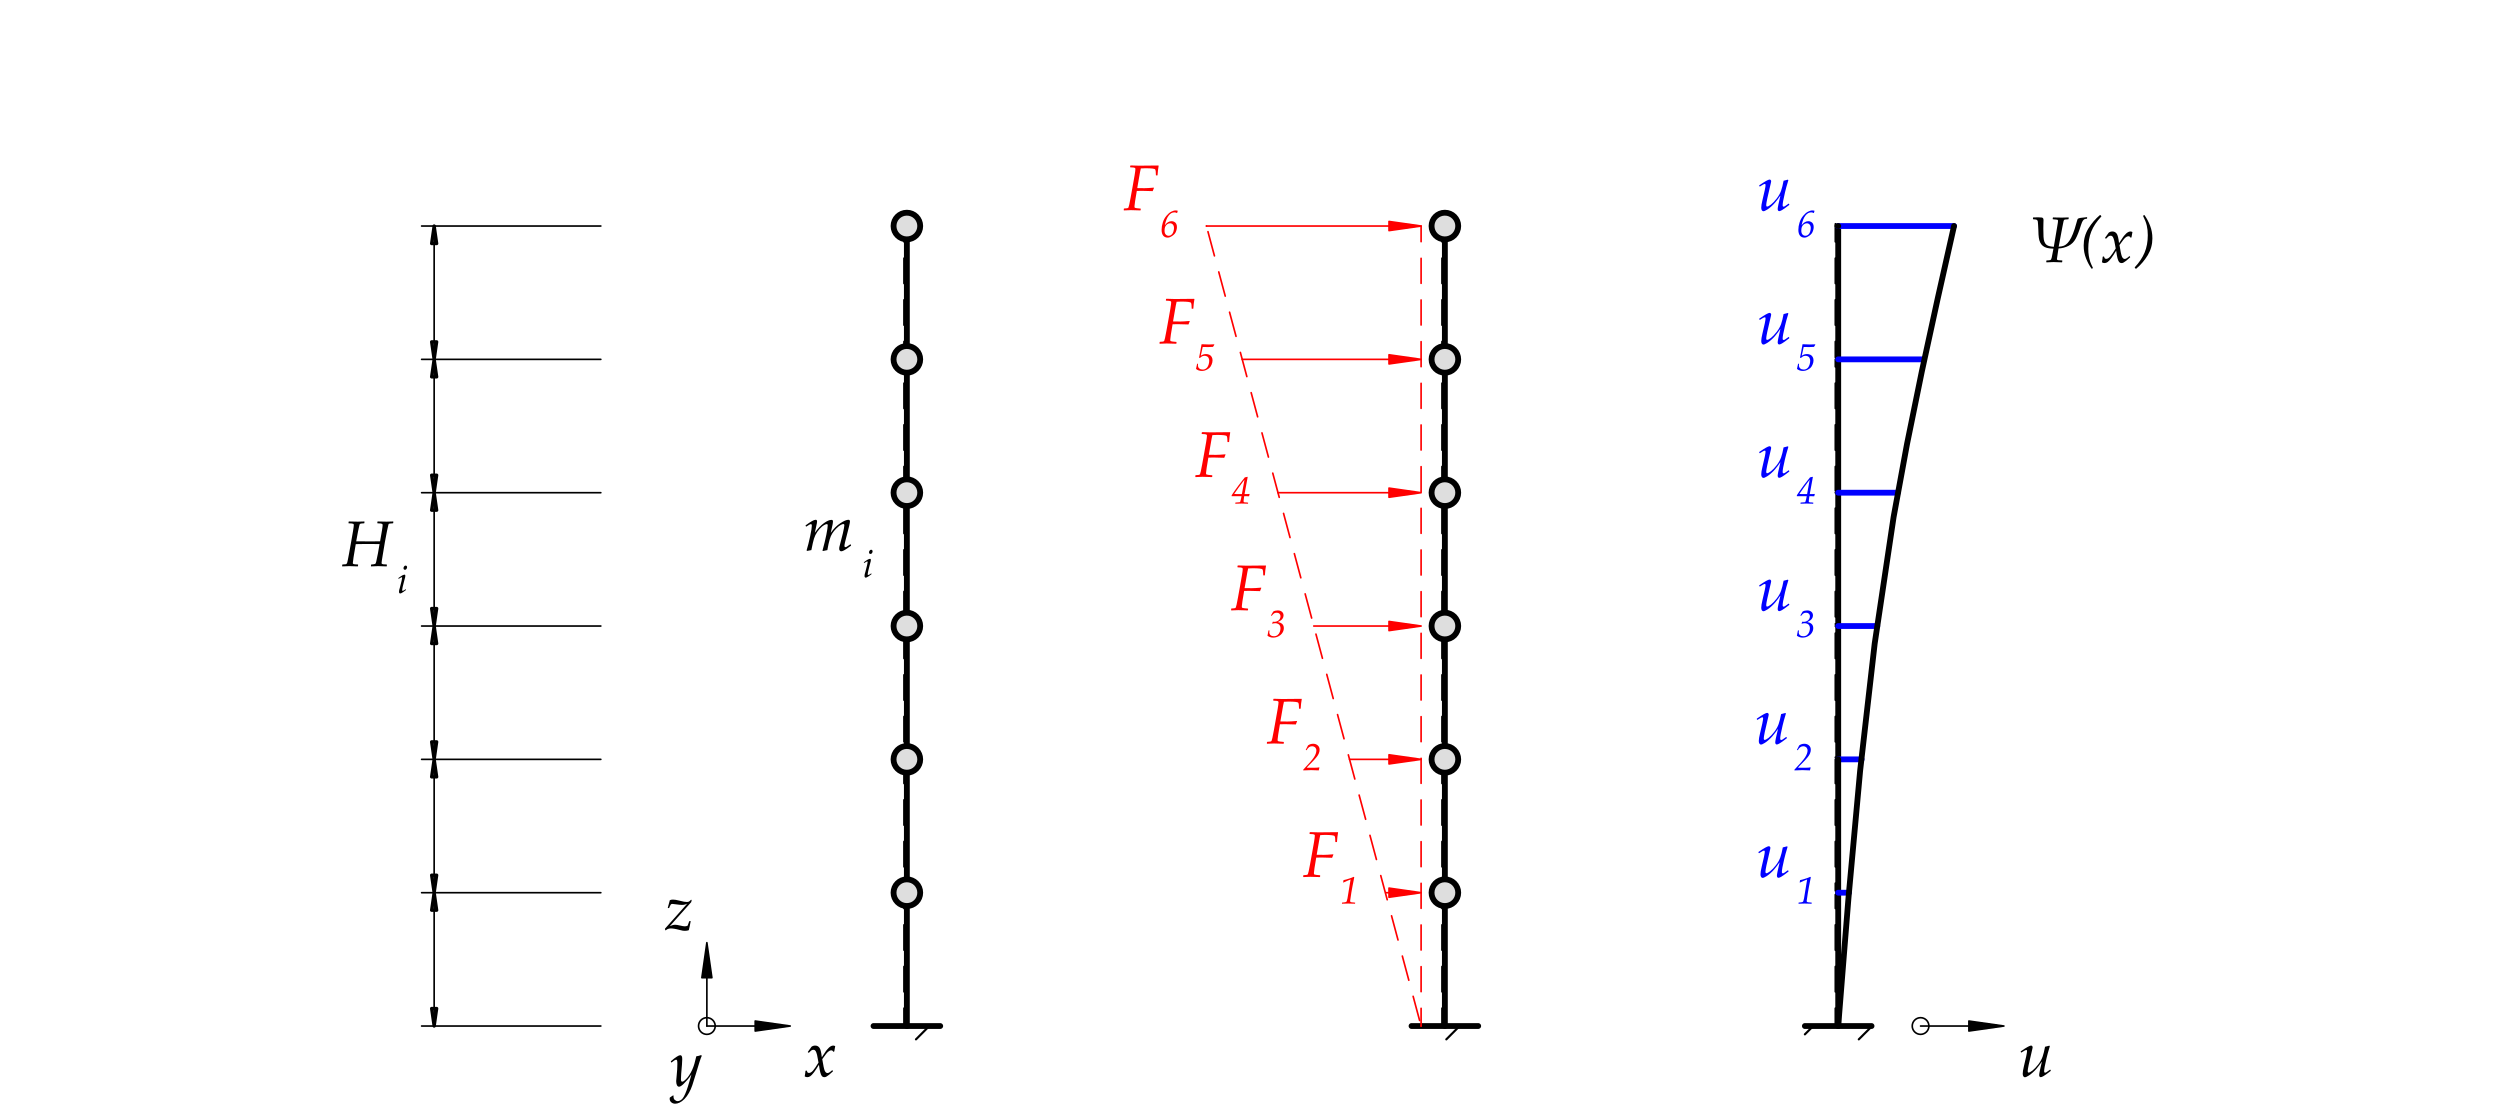 <?xml version="1.0" encoding="UTF-8" standalone="no"?>
<svg
   width="425.197pt"
   height="189.921pt"
   viewBox="0 0 425.197 189.921"
   version="1.1"
   id="svg146"
   xmlns:xlink="http://www.w3.org/1999/xlink"
   xmlns="http://www.w3.org/2000/svg"
   xmlns:svg="http://www.w3.org/2000/svg">
  <defs
     id="defs21">
    <g
       id="g21">
      <g
         id="glyph-0-0">
        <path
           d="M 9 -4.406 L 8.969 -4.016 C 8.738 -3.93 8.367 -3.785 7.859 -3.578 C 7.586 -3.473 7.16 -3.297 6.578 -3.047 C 6.285 -2.891 5.801 -2.645 5.125 -2.312 C 4.938 -2.195 4.66 -2.035 4.297 -1.828 C 4.273 -1.816 4.453 -1.613 4.828 -1.219 L 4.156 -0.578 L 4.688 -0.547 L 4.516 -0.109 L 4.328 -0.109 L 4.422 -0.375 L 3.984 -0.438 L 3.688 -0.281 L 3.453 0.109 L 3.281 0.031 L 3.547 -0.328 L 3.781 -0.531 L 3.297 -0.547 L 3.031 -0.266 L 2.859 -0.312 L 3.328 -0.766 L 3.891 -0.719 L 4.469 -1.156 L 4.062 -1.781 C 3.938 -1.727 3.828 -1.711 3.734 -1.734 C 3.816 -1.609 3.895 -1.488 3.969 -1.375 L 2.969 -0.984 L 3.266 -0.906 L 2.859 -0.609 L 2.734 -0.641 L 2.969 -0.859 L 2.812 -0.938 L 2.391 -0.812 L 2.312 -0.609 L 2.156 -0.594 L 2.312 -0.906 L 2.594 -0.984 L 2.25 -1.125 L 2.109 -0.922 L 2 -0.969 L 2.219 -1.25 L 2.812 -1.094 L 3.672 -1.438 L 3.531 -1.812 C 3.406 -1.906 3.203 -2.055 2.922 -2.266 C 2.816 -2.348 2.688 -2.484 2.531 -2.672 C 2.383 -2.848 2.25 -2.984 2.125 -3.078 C 1.832 -3.254 1.523 -3.391 1.203 -3.484 C 0.91 -3.555 0.5 -3.57 -0.031 -3.531 L 0.109 -3.719 L 1.484 -4.141 C 1.859 -4.254 2.375 -4.414 3.031 -4.625 L 3.234 -4.547 C 3.266 -4.484 3.328 -4.379 3.422 -4.234 C 3.516 -4.117 3.629 -4.02 3.766 -3.938 C 3.898 -3.852 4.035 -3.773 4.172 -3.703 C 4.266 -3.641 4.395 -3.566 4.562 -3.484 C 5.27 -3.43 5.82 -3.438 6.219 -3.5 C 6.312 -3.52 6.703 -3.645 7.391 -3.875 C 7.785 -4 8.32 -4.176 9 -4.406 Z M 4.812 -2.594 L 4.656 -2.656 L 4.375 -2.453 L 4.016 -2.688 L 3.812 -3.078 L 3.641 -3.016 L 3.922 -2.531 L 4.438 -2.281 Z M 2.844 -3.766 C 2.844 -3.91 2.766 -3.984 2.609 -3.984 C 2.453 -3.984 2.375 -3.91 2.375 -3.766 C 2.375 -3.629 2.453 -3.562 2.609 -3.562 C 2.766 -3.562 2.844 -3.629 2.844 -3.766 Z M 2.719 -3.719 C 2.719 -3.656 2.688 -3.625 2.625 -3.625 C 2.562 -3.625 2.531 -3.656 2.531 -3.719 C 2.531 -3.781 2.562 -3.812 2.625 -3.812 C 2.688 -3.812 2.719 -3.781 2.719 -3.719 Z M 2.719 -3.719 "
           id="path1" />
      </g>
      <g
         id="glyph-0-1">
        <path
           d="M 0.047 0.031 C 0.129 -0.426 0.172 -0.727 0.172 -0.875 L 0.203 -0.922 L 0.344 -0.953 L 0.406 -0.922 L 0.516 -0.641 C 0.598 -0.578 0.68 -0.547 0.766 -0.547 C 0.992 -0.547 1.223 -0.676 1.453 -0.938 C 1.691 -1.207 2.004 -1.664 2.391 -2.312 C 2.367 -2.426 2.32 -2.68 2.25 -3.078 C 2.188 -3.484 2.113 -3.789 2.031 -4 C 1.957 -4.207 1.879 -4.336 1.797 -4.391 C 1.723 -4.453 1.641 -4.484 1.547 -4.484 C 1.422 -4.484 1.312 -4.457 1.219 -4.406 C 1.133 -4.352 1.023 -4.254 0.891 -4.109 C 0.816 -4.035 0.781 -4 0.781 -4 L 0.719 -3.984 L 0.594 -4.062 L 0.578 -4.125 L 1.203 -5 C 1.379 -5.133 1.586 -5.203 1.828 -5.203 C 2.129 -5.203 2.367 -5.082 2.547 -4.844 C 2.734 -4.602 2.867 -4.062 2.953 -3.219 L 3.531 -4.078 C 3.582 -4.18 3.707 -4.348 3.906 -4.578 C 4.102 -4.805 4.281 -4.969 4.438 -5.062 C 4.594 -5.156 4.742 -5.203 4.891 -5.203 C 5.004 -5.203 5.117 -5.172 5.234 -5.109 C 5.148 -4.691 5.098 -4.395 5.078 -4.219 L 5.031 -4.172 L 4.953 -4.156 L 4.891 -4.172 C 4.848 -4.254 4.801 -4.312 4.75 -4.344 C 4.707 -4.375 4.648 -4.391 4.578 -4.391 C 4.391 -4.391 4.203 -4.305 4.016 -4.141 C 3.828 -3.984 3.5 -3.566 3.031 -2.891 C 3.195 -1.848 3.336 -1.191 3.453 -0.922 C 3.578 -0.66 3.727 -0.531 3.906 -0.531 C 4.008 -0.531 4.113 -0.562 4.219 -0.625 C 4.332 -0.688 4.492 -0.812 4.703 -1 L 4.766 -1 L 4.844 -0.875 L 4.844 -0.812 C 4.613 -0.594 4.395 -0.398 4.188 -0.234 C 3.988 -0.078 3.836 0.023 3.734 0.078 C 3.629 0.141 3.516 0.172 3.391 0.172 C 3.211 0.172 3.066 0.102 2.953 -0.031 C 2.848 -0.176 2.758 -0.391 2.688 -0.672 C 2.613 -0.961 2.539 -1.383 2.469 -1.938 C 2.164 -1.426 1.883 -1 1.625 -0.656 C 1.363 -0.312 1.148 -0.086 0.984 0.016 C 0.828 0.117 0.66 0.172 0.484 0.172 C 0.305 0.172 0.16 0.125 0.047 0.031 Z M 0.047 0.031 "
           id="path2" />
      </g>
      <g
         id="glyph-0-2">
        <path
           d="M 0.094 0.078 L 0.016 -0.141 L 0.031 -0.203 L 3.812 -4.453 C 3.551 -4.305 3.242 -4.234 2.891 -4.234 C 2.691 -4.234 2.332 -4.27 1.812 -4.344 C 1.539 -4.383 1.359 -4.406 1.266 -4.406 C 1.191 -4.406 1.113 -4.379 1.031 -4.328 C 0.895 -4.117 0.801 -3.926 0.75 -3.75 L 0.688 -3.703 L 0.531 -3.703 L 0.5 -3.75 L 0.844 -5.031 C 0.977 -5.102 1.156 -5.141 1.375 -5.141 C 1.645 -5.141 2 -5.082 2.438 -4.969 C 2.801 -4.875 3.07 -4.812 3.25 -4.781 C 3.426 -4.75 3.594 -4.734 3.75 -4.734 C 3.906 -4.734 4.023 -4.758 4.109 -4.812 C 4.203 -4.863 4.32 -4.969 4.469 -5.125 L 4.562 -5.047 L 4.484 -4.703 L 0.844 -0.625 C 1.188 -0.781 1.492 -0.859 1.766 -0.859 C 1.941 -0.859 2.227 -0.812 2.625 -0.719 C 2.969 -0.633 3.227 -0.594 3.406 -0.594 C 3.57 -0.594 3.727 -0.629 3.875 -0.703 L 4.141 -1.438 L 4.203 -1.484 L 4.375 -1.484 L 4.391 -1.438 L 4.219 -0.562 L 4.078 0.062 C 3.891 0.133 3.688 0.172 3.469 0.172 C 3.312 0.172 3.188 0.164 3.094 0.156 C 3.008 0.145 2.828 0.102 2.547 0.031 C 2.16 -0.07 1.859 -0.141 1.641 -0.172 C 1.43 -0.211 1.227 -0.234 1.031 -0.234 C 0.664 -0.234 0.375 -0.125 0.156 0.094 Z M 0.094 0.078 "
           id="path3" />
      </g>
      <g
         id="glyph-0-3">
        <path
           d="M -0.062 2.031 L 0.469 1.672 L 0.578 1.703 C 0.566 1.766 0.562 1.816 0.562 1.859 C 0.562 2.117 0.633 2.312 0.781 2.438 C 0.938 2.57 1.102 2.641 1.281 2.641 C 1.414 2.641 1.551 2.602 1.688 2.531 C 1.832 2.469 1.973 2.352 2.109 2.188 C 2.242 2.031 2.395 1.758 2.562 1.375 C 2.727 1 2.879 0.586 3.016 0.141 C 3.16 -0.297 3.297 -0.75 3.422 -1.219 L 3.609 -1.906 C 3.367 -1.531 3.145 -1.227 2.938 -1 C 2.727 -0.77 2.523 -0.551 2.328 -0.344 C 2.129 -0.145 1.969 -0.008 1.844 0.062 C 1.719 0.145 1.602 0.188 1.5 0.188 C 1.352 0.188 1.234 0.098 1.141 -0.078 C 1.055 -0.266 1.016 -0.5 1.016 -0.781 C 1.016 -0.914 1.039 -1.203 1.094 -1.641 C 1.176 -2.422 1.219 -3.098 1.219 -3.672 C 1.219 -3.973 1.203 -4.172 1.172 -4.266 C 1.141 -4.359 1.086 -4.406 1.016 -4.406 C 0.93 -4.406 0.828 -4.363 0.703 -4.281 C 0.578 -4.195 0.422 -4.082 0.234 -3.938 L 0.156 -3.953 L 0.109 -4.078 L 0.125 -4.156 C 0.914 -4.832 1.441 -5.172 1.703 -5.172 C 1.805 -5.172 1.891 -5.125 1.953 -5.031 C 2.016 -4.938 2.047 -4.758 2.047 -4.5 C 2.047 -4.258 2.031 -3.941 2 -3.547 C 1.883 -2.328 1.828 -1.516 1.828 -1.109 C 1.828 -0.961 1.844 -0.852 1.875 -0.781 C 1.906 -0.707 1.957 -0.672 2.031 -0.672 C 2.094 -0.672 2.164 -0.691 2.25 -0.734 C 2.332 -0.773 2.473 -0.891 2.672 -1.078 C 2.867 -1.266 3.062 -1.504 3.25 -1.797 C 3.445 -2.086 3.617 -2.406 3.766 -2.75 C 3.922 -3.102 4.039 -3.438 4.125 -3.75 C 4.219 -4.062 4.32 -4.473 4.438 -4.984 C 4.688 -5.016 4.957 -5.082 5.25 -5.188 L 5.375 -5.078 C 5.195 -4.723 4.867 -3.723 4.391 -2.078 C 4.141 -1.234 3.93 -0.566 3.766 -0.078 C 3.609 0.398 3.414 0.836 3.188 1.234 C 2.969 1.641 2.711 1.988 2.422 2.281 C 2.129 2.57 1.852 2.773 1.594 2.891 C 1.332 3.016 1.082 3.078 0.844 3.078 C 0.594 3.078 0.375 3 0.188 2.844 C 0 2.688 -0.094 2.477 -0.094 2.219 C -0.094 2.164 -0.082 2.102 -0.062 2.031 Z M 3.109 -5.531 Z M 4.469 0.594 Z M 4.469 0.594 "
           id="path4" />
      </g>
      <g
         id="glyph-0-4">
        <path
           d="M 0.156 0.047 L 0.125 0 L 0.141 -0.234 L 0.188 -0.281 C 0.613 -0.281 0.859 -0.332 0.922 -0.438 C 0.984 -0.539 1.109 -1.109 1.297 -2.141 L 1.641 -4.047 L 1.969 -5.906 C 2.062 -6.469 2.109 -6.836 2.109 -7.016 C 2.109 -7.078 2.078 -7.133 2.016 -7.188 C 1.953 -7.238 1.695 -7.27 1.25 -7.281 L 1.203 -7.328 L 1.234 -7.562 L 1.281 -7.594 C 1.375 -7.594 1.504 -7.594 1.672 -7.594 L 2.734 -7.562 L 6 -7.594 L 6.062 -7.547 C 5.969 -7.047 5.906 -6.508 5.875 -5.938 L 5.828 -5.906 L 5.625 -5.906 L 5.594 -5.938 C 5.594 -6.469 5.551 -6.797 5.469 -6.922 C 5.383 -7.055 4.832 -7.125 3.812 -7.125 C 3.551 -7.125 3.289 -7.113 3.031 -7.094 C 2.945 -6.758 2.852 -6.273 2.75 -5.641 L 2.422 -3.75 L 3.641 -3.734 C 3.992 -3.734 4.52 -3.766 5.219 -3.828 L 5.266 -3.781 L 5.047 -3.234 C 4.078 -3.266 3.488 -3.281 3.281 -3.281 C 2.969 -3.281 2.656 -3.273 2.344 -3.266 C 2.082 -1.754 1.953 -0.895 1.953 -0.688 C 1.93 -0.531 1.961 -0.43 2.047 -0.391 C 2.141 -0.348 2.453 -0.305 2.984 -0.266 L 3.016 -0.219 L 3 0 L 2.953 0.047 C 2.211 0.016 1.676 0 1.344 0 C 0.988 0 0.594 0.016 0.156 0.047 Z M 0.156 0.047 "
           id="path5" />
      </g>
      <g
         id="glyph-0-5">
        <path
           d="M 0.484 -4.047 L 0.438 -4.156 L 0.453 -4.234 C 0.555 -4.316 0.785 -4.469 1.141 -4.688 C 1.504 -4.914 1.754 -5.055 1.891 -5.109 C 2.035 -5.172 2.145 -5.203 2.219 -5.203 C 2.289 -5.203 2.348 -5.172 2.391 -5.109 C 2.441 -5.055 2.469 -4.992 2.469 -4.922 C 2.469 -4.836 2.414 -4.586 2.312 -4.172 C 1.852 -2.285 1.625 -1.176 1.625 -0.844 C 1.625 -0.688 1.676 -0.609 1.781 -0.609 C 1.914 -0.609 2.133 -0.723 2.438 -0.953 C 2.738 -1.191 3.062 -1.531 3.406 -1.969 C 3.75 -2.414 4 -2.859 4.156 -3.297 C 4.312 -3.742 4.453 -4.312 4.578 -5 C 4.617 -5.008 4.863 -5.07 5.312 -5.188 L 5.391 -5.094 C 5.391 -5.07 5.348 -4.926 5.266 -4.656 C 5.117 -4.188 4.973 -3.648 4.828 -3.047 C 4.691 -2.453 4.586 -1.973 4.516 -1.609 C 4.453 -1.254 4.422 -1 4.422 -0.844 C 4.422 -0.676 4.477 -0.594 4.594 -0.594 C 4.656 -0.594 4.727 -0.617 4.812 -0.672 C 4.906 -0.734 5.113 -0.879 5.438 -1.109 L 5.484 -1.094 L 5.547 -0.969 L 5.547 -0.891 C 4.91 -0.398 4.492 -0.102 4.297 0 C 4.098 0.113 3.945 0.172 3.844 0.172 C 3.758 0.172 3.691 0.133 3.641 0.062 C 3.598 -0.008 3.578 -0.098 3.578 -0.203 C 3.578 -0.422 3.727 -1.16 4.031 -2.422 L 4 -2.438 L 3.594 -1.859 C 3.457 -1.672 3.297 -1.469 3.109 -1.25 C 2.93 -1.039 2.719 -0.828 2.469 -0.609 C 2.227 -0.391 2.004 -0.219 1.797 -0.094 C 1.598 0.031 1.453 0.109 1.359 0.141 C 1.273 0.172 1.207 0.188 1.156 0.188 C 1.051 0.188 0.961 0.133 0.891 0.031 C 0.816 -0.07 0.781 -0.223 0.781 -0.422 C 0.781 -0.703 0.848 -1.125 0.984 -1.688 C 1.336 -3.113 1.516 -3.977 1.516 -4.281 C 1.516 -4.395 1.469 -4.453 1.375 -4.453 C 1.27 -4.453 0.992 -4.305 0.547 -4.016 Z M 3.312 -5.531 Z M 2.328 0.594 Z M 2.328 0.594 "
           id="path6" />
      </g>
      <g
         id="glyph-0-6">
        <path
           d="M 2.5 -4.219 L 5.062 -4.203 C 5.625 -4.203 6.125 -4.207 6.562 -4.219 C 6.852 -5.801 7 -6.734 7 -7.016 C 7 -7.078 6.961 -7.133 6.891 -7.188 C 6.828 -7.238 6.57 -7.27 6.125 -7.281 L 6.094 -7.328 L 6.109 -7.562 L 6.172 -7.594 L 7.672 -7.562 C 8.016 -7.562 8.379 -7.57 8.766 -7.594 L 8.812 -7.562 L 8.797 -7.328 L 8.75 -7.281 C 8.457 -7.27 8.266 -7.254 8.172 -7.234 C 8.078 -7.223 8.016 -7.172 7.984 -7.078 C 7.953 -6.992 7.867 -6.617 7.734 -5.953 C 7.598 -5.297 7.477 -4.664 7.375 -4.062 L 7.016 -1.906 C 6.879 -1.113 6.812 -0.648 6.812 -0.516 C 6.812 -0.453 6.848 -0.398 6.922 -0.359 C 6.992 -0.316 7.25 -0.289 7.688 -0.281 L 7.719 -0.234 L 7.703 0 L 7.656 0.047 L 6.234 0 C 5.859 0 5.461 0.016 5.047 0.047 L 5 0 L 5.031 -0.234 L 5.078 -0.281 C 5.254 -0.281 5.473 -0.312 5.734 -0.375 C 5.797 -0.426 5.852 -0.555 5.906 -0.766 C 5.957 -0.973 6.055 -1.453 6.203 -2.203 L 6.469 -3.75 L 4.344 -3.766 C 4.207 -3.766 3.727 -3.758 2.906 -3.75 L 2.422 -3.734 C 2.086 -1.816 1.922 -0.742 1.922 -0.516 C 1.922 -0.453 1.957 -0.398 2.031 -0.359 C 2.102 -0.316 2.359 -0.289 2.797 -0.281 L 2.828 -0.234 L 2.797 0 L 2.75 0.047 L 1.328 0 C 0.961 0 0.566 0.016 0.141 0.047 L 0.109 0 L 0.125 -0.234 L 0.172 -0.281 C 0.484 -0.289 0.68 -0.305 0.766 -0.328 C 0.848 -0.348 0.914 -0.438 0.969 -0.594 C 1.02 -0.758 1.125 -1.27 1.281 -2.125 L 1.625 -4.047 L 1.953 -5.922 C 2.047 -6.484 2.094 -6.848 2.094 -7.016 C 2.094 -7.086 2.062 -7.145 2 -7.188 C 1.938 -7.238 1.676 -7.27 1.219 -7.281 L 1.188 -7.328 L 1.219 -7.562 L 1.266 -7.594 L 2.766 -7.562 C 3.109 -7.562 3.477 -7.57 3.875 -7.594 L 3.906 -7.562 L 3.891 -7.328 L 3.844 -7.281 C 3.488 -7.27 3.27 -7.242 3.188 -7.203 C 3.113 -7.172 3.055 -7.051 3.016 -6.844 L 2.812 -5.906 C 2.781 -5.738 2.676 -5.176 2.5 -4.219 Z M 2.5 -4.219 "
           id="path7" />
      </g>
      <g
         id="glyph-0-7">
        <path
           d="M 0.578 0.109 L 0.5 0.016 L 0.812 -1.109 C 0.914 -1.492 1.016 -1.922 1.109 -2.391 C 1.211 -2.859 1.285 -3.242 1.328 -3.547 C 1.367 -3.848 1.391 -4.055 1.391 -4.172 C 1.391 -4.359 1.336 -4.453 1.234 -4.453 C 1.18 -4.453 1.102 -4.426 1 -4.375 C 0.906 -4.32 0.723 -4.207 0.453 -4.031 L 0.391 -4.062 L 0.328 -4.172 L 0.344 -4.25 C 1.195 -4.875 1.758 -5.188 2.031 -5.188 C 2.195 -5.188 2.281 -5.098 2.281 -4.922 C 2.281 -4.848 2.27 -4.742 2.25 -4.609 C 2.227 -4.484 2.113 -3.941 1.906 -2.984 C 2.406 -3.691 2.914 -4.234 3.438 -4.609 C 3.957 -4.984 4.383 -5.172 4.719 -5.172 C 4.895 -5.172 4.984 -5.094 4.984 -4.938 C 4.984 -4.781 4.961 -4.598 4.922 -4.391 C 4.891 -4.191 4.785 -3.719 4.609 -2.969 C 5.117 -3.688 5.664 -4.234 6.25 -4.609 C 6.832 -4.992 7.285 -5.188 7.609 -5.188 C 7.785 -5.188 7.875 -5.094 7.875 -4.906 C 7.875 -4.664 7.695 -3.891 7.344 -2.578 C 7.07 -1.578 6.938 -0.969 6.938 -0.75 C 6.938 -0.602 6.988 -0.531 7.094 -0.531 C 7.145 -0.531 7.219 -0.551 7.312 -0.594 C 7.414 -0.645 7.625 -0.785 7.938 -1.016 L 8 -0.984 L 8.062 -0.859 L 8.047 -0.781 C 7.879 -0.656 7.656 -0.492 7.375 -0.297 C 7.094 -0.109 6.879 0.016 6.734 0.078 C 6.598 0.141 6.484 0.172 6.391 0.172 C 6.285 0.172 6.203 0.129 6.141 0.047 C 6.078 -0.023 6.047 -0.117 6.047 -0.234 C 6.047 -0.336 6.051 -0.43 6.062 -0.516 C 6.082 -0.609 6.133 -0.812 6.219 -1.125 C 6.352 -1.582 6.504 -2.172 6.672 -2.891 C 6.836 -3.617 6.922 -4.082 6.922 -4.281 C 6.922 -4.352 6.898 -4.398 6.859 -4.422 C 6.828 -4.453 6.789 -4.469 6.75 -4.469 C 6.656 -4.469 6.5 -4.41 6.281 -4.297 C 6.07 -4.18 5.828 -3.984 5.547 -3.703 C 5.273 -3.43 5.051 -3.156 4.875 -2.875 C 4.695 -2.602 4.547 -2.254 4.422 -1.828 C 4.297 -1.41 4.164 -0.812 4.031 -0.031 C 3.863 0 3.613 0.051 3.281 0.125 L 3.203 0.062 C 3.484 -0.957 3.703 -1.859 3.859 -2.641 C 4.016 -3.422 4.094 -3.953 4.094 -4.234 C 4.094 -4.379 4.039 -4.453 3.938 -4.453 C 3.832 -4.453 3.676 -4.395 3.469 -4.281 C 3.27 -4.176 3.02 -3.961 2.719 -3.641 C 2.426 -3.316 2.188 -2.969 2 -2.594 C 1.82 -2.219 1.676 -1.766 1.562 -1.234 C 1.445 -0.703 1.363 -0.301 1.312 -0.031 C 1.031 0.008 0.785 0.055 0.578 0.109 Z M 0.578 0.109 "
           id="path8" />
      </g>
      <g
         id="glyph-1-0">
        <path
           d="M 5.391 -2.641 L 5.391 -2.406 C 5.242 -2.352 5.02 -2.266 4.719 -2.141 C 4.551 -2.078 4.289 -1.973 3.938 -1.828 C 3.77 -1.734 3.484 -1.586 3.078 -1.391 C 2.961 -1.316 2.797 -1.219 2.578 -1.094 C 2.566 -1.094 2.672 -0.973 2.891 -0.734 L 2.484 -0.344 L 2.812 -0.328 L 2.703 -0.062 L 2.594 -0.062 L 2.656 -0.234 L 2.391 -0.266 L 2.219 -0.172 L 2.062 0.062 L 1.969 0.016 L 2.125 -0.203 L 2.266 -0.312 L 1.984 -0.328 L 1.828 -0.156 L 1.719 -0.188 L 2 -0.469 L 2.328 -0.438 L 2.688 -0.688 L 2.438 -1.078 C 2.363 -1.035 2.301 -1.023 2.25 -1.047 C 2.289 -0.973 2.332 -0.898 2.375 -0.828 L 1.781 -0.594 L 1.953 -0.547 L 1.719 -0.375 L 1.641 -0.391 L 1.781 -0.516 L 1.688 -0.562 L 1.438 -0.484 L 1.391 -0.375 L 1.297 -0.359 L 1.391 -0.547 L 1.562 -0.594 L 1.344 -0.672 L 1.266 -0.547 L 1.203 -0.578 L 1.328 -0.75 L 1.688 -0.656 L 2.203 -0.859 L 2.125 -1.094 C 2.039 -1.145 1.914 -1.234 1.75 -1.359 C 1.688 -1.41 1.609 -1.492 1.516 -1.609 C 1.43 -1.711 1.348 -1.789 1.266 -1.844 C 1.098 -1.957 0.914 -2.039 0.719 -2.094 C 0.539 -2.133 0.297 -2.141 -0.016 -2.109 L 0.062 -2.234 L 0.891 -2.484 C 1.117 -2.547 1.43 -2.641 1.828 -2.766 L 1.938 -2.734 C 1.957 -2.691 2 -2.629 2.062 -2.547 C 2.113 -2.473 2.18 -2.41 2.266 -2.359 C 2.348 -2.305 2.426 -2.258 2.5 -2.219 C 2.562 -2.188 2.641 -2.145 2.734 -2.094 C 3.16 -2.062 3.492 -2.066 3.734 -2.109 C 3.785 -2.109 4.02 -2.18 4.438 -2.328 C 4.664 -2.398 4.984 -2.504 5.391 -2.641 Z M 2.891 -1.562 L 2.797 -1.594 L 2.625 -1.469 L 2.406 -1.609 L 2.297 -1.844 L 2.188 -1.812 L 2.359 -1.516 L 2.656 -1.375 Z M 1.703 -2.266 C 1.703 -2.348 1.656 -2.391 1.562 -2.391 C 1.469 -2.391 1.422 -2.348 1.422 -2.266 C 1.422 -2.18 1.469 -2.141 1.562 -2.141 C 1.656 -2.141 1.703 -2.18 1.703 -2.266 Z M 1.625 -2.234 C 1.625 -2.191 1.609 -2.172 1.578 -2.172 C 1.535 -2.172 1.516 -2.191 1.516 -2.234 C 1.516 -2.273 1.535 -2.297 1.578 -2.297 C 1.609 -2.297 1.625 -2.273 1.625 -2.234 Z M 1.625 -2.234 "
           id="path9" />
      </g>
      <g
         id="glyph-1-1">
        <path
           d="M 0.031 0.031 L 0.016 0 L 0.016 -0.094 C 0.941 -1.062 1.547 -1.758 1.828 -2.188 C 2.109 -2.625 2.25 -3.02 2.25 -3.375 C 2.25 -3.488 2.219 -3.602 2.156 -3.719 C 2.102 -3.844 2.016 -3.93 1.891 -3.984 C 1.773 -4.047 1.648 -4.078 1.516 -4.078 C 1.141 -4.078 0.832 -3.859 0.594 -3.422 L 0.547 -3.406 L 0.453 -3.438 L 0.453 -3.484 L 0.828 -4.219 C 1.086 -4.406 1.379 -4.5 1.703 -4.5 C 2.016 -4.5 2.273 -4.406 2.484 -4.219 C 2.691 -4.039 2.797 -3.797 2.797 -3.484 C 2.797 -3.273 2.754 -3.07 2.672 -2.875 C 2.598 -2.676 2.473 -2.469 2.297 -2.25 C 2.129 -2.031 1.832 -1.703 1.406 -1.266 L 0.938 -0.797 C 0.758 -0.598 0.66 -0.488 0.641 -0.469 L 0.656 -0.422 L 1.938 -0.422 C 2.25 -0.422 2.516 -0.441 2.734 -0.484 L 2.766 -0.438 L 2.656 0 L 2.641 0.031 C 2.148 0 1.727 -0.016 1.375 -0.016 L 0.531 0.016 C 0.289 0.016 0.125 0.02 0.031 0.031 Z M 0.031 0.031 "
           id="path10" />
      </g>
      <g
         id="glyph-1-2">
        <path
           d="M 0.016 -0.188 L 0.188 -1.078 L 0.219 -1.109 L 0.328 -1.094 L 0.359 -1.062 C 0.336 -0.945 0.328 -0.852 0.328 -0.781 C 0.328 -0.57 0.398 -0.406 0.547 -0.281 C 0.703 -0.164 0.891 -0.109 1.109 -0.109 C 1.348 -0.109 1.551 -0.172 1.719 -0.297 C 1.895 -0.43 2.023 -0.609 2.109 -0.828 C 2.191 -1.047 2.234 -1.266 2.234 -1.484 C 2.234 -1.641 2.195 -1.785 2.125 -1.922 C 2.062 -2.055 1.957 -2.156 1.812 -2.219 C 1.676 -2.289 1.523 -2.328 1.359 -2.328 C 1.223 -2.328 1.047 -2.297 0.828 -2.234 L 0.812 -2.266 L 0.922 -2.578 C 1.086 -2.566 1.191 -2.562 1.234 -2.562 C 1.391 -2.562 1.547 -2.598 1.703 -2.672 C 1.867 -2.754 2 -2.867 2.094 -3.016 C 2.188 -3.172 2.234 -3.336 2.234 -3.516 C 2.234 -3.68 2.176 -3.82 2.062 -3.938 C 1.945 -4.051 1.789 -4.109 1.594 -4.109 C 1.406 -4.109 1.254 -4.07 1.141 -4 C 1.023 -3.926 0.895 -3.789 0.75 -3.594 L 0.703 -3.578 L 0.625 -3.641 L 0.625 -3.672 L 1 -4.312 C 1.219 -4.438 1.473 -4.5 1.766 -4.5 C 2.066 -4.5 2.305 -4.422 2.484 -4.266 C 2.66 -4.109 2.75 -3.898 2.75 -3.641 C 2.75 -3.441 2.688 -3.254 2.562 -3.078 C 2.438 -2.898 2.188 -2.719 1.812 -2.531 L 1.812 -2.5 C 2.102 -2.469 2.336 -2.367 2.516 -2.203 C 2.703 -2.035 2.797 -1.797 2.797 -1.484 C 2.797 -1.211 2.719 -0.953 2.562 -0.703 C 2.414 -0.461 2.195 -0.266 1.906 -0.109 C 1.625 0.047 1.316 0.125 0.984 0.125 C 0.641 0.125 0.316 0.02 0.016 -0.188 Z M 0.016 -0.188 "
           id="path11" />
      </g>
      <g
         id="glyph-1-3">
        <path
           d="M 0.656 0.031 L 0.625 0 L 0.641 -0.141 L 0.672 -0.172 C 1.035 -0.191 1.258 -0.207 1.344 -0.219 C 1.406 -0.227 1.445 -0.258 1.469 -0.312 C 1.5 -0.375 1.539 -0.523 1.594 -0.766 L 1.688 -1.25 L 0.453 -1.25 C 0.359 -1.25 0.211 -1.25 0.016 -1.25 L 0 -1.266 L 0.016 -1.422 C 0.266 -1.816 0.656 -2.375 1.188 -3.094 C 1.676 -3.738 2.031 -4.191 2.25 -4.453 C 2.508 -4.504 2.656 -4.535 2.688 -4.547 L 2.734 -4.516 L 2.656 -4.078 C 2.613 -3.922 2.578 -3.723 2.547 -3.484 L 2.203 -1.609 C 2.648 -1.609 2.93 -1.617 3.047 -1.641 L 3.062 -1.594 L 2.969 -1.25 L 2.938 -1.234 C 2.832 -1.242 2.68 -1.25 2.484 -1.25 C 2.336 -1.25 2.223 -1.25 2.141 -1.25 L 2.078 -0.797 C 2.047 -0.609 2.031 -0.477 2.031 -0.406 C 2.031 -0.289 2.094 -0.223 2.219 -0.203 C 2.258 -0.203 2.367 -0.195 2.547 -0.188 C 2.617 -0.176 2.695 -0.164 2.781 -0.156 L 2.812 -0.125 L 2.797 0 L 2.766 0.031 C 2.504 0.008 2.156 0 1.719 0 C 1.5 0 1.145 0.008 0.656 0.031 Z M 1.75 -1.609 L 2.188 -4.016 L 2.156 -4.016 C 1.895 -3.66 1.566 -3.219 1.172 -2.688 C 0.984 -2.406 0.742 -2.062 0.453 -1.656 L 0.484 -1.625 C 0.648 -1.613 0.879 -1.609 1.172 -1.609 Z M 1.75 -1.609 "
           id="path12" />
      </g>
      <g
         id="glyph-1-4">
        <path
           d="M 0.031 -0.219 C 0.07 -0.383 0.133 -0.676 0.219 -1.094 L 0.25 -1.109 L 0.359 -1.094 L 0.375 -1.062 C 0.363 -1.008 0.359 -0.945 0.359 -0.875 C 0.359 -0.613 0.438 -0.422 0.594 -0.297 C 0.75 -0.172 0.941 -0.109 1.172 -0.109 C 1.398 -0.109 1.598 -0.176 1.766 -0.312 C 1.941 -0.445 2.07 -0.641 2.156 -0.891 C 2.238 -1.141 2.281 -1.375 2.281 -1.594 C 2.281 -1.719 2.258 -1.832 2.219 -1.938 C 2.188 -2.051 2.141 -2.145 2.078 -2.219 C 2.016 -2.289 1.926 -2.348 1.812 -2.391 C 1.707 -2.43 1.598 -2.453 1.484 -2.453 C 1.379 -2.453 1.273 -2.438 1.172 -2.406 C 1.078 -2.375 1 -2.332 0.938 -2.281 C 0.875 -2.238 0.789 -2.172 0.688 -2.078 L 0.547 -2.141 C 0.672 -2.691 0.812 -3.441 0.969 -4.391 L 1.016 -4.422 C 1.504 -4.391 1.922 -4.375 2.266 -4.375 C 2.547 -4.375 2.828 -4.383 3.109 -4.406 L 3.156 -4.344 L 2.922 -3.969 C 2.68 -3.945 2.398 -3.938 2.078 -3.938 C 1.754 -3.938 1.453 -3.941 1.172 -3.953 L 0.844 -2.453 C 1.094 -2.648 1.391 -2.75 1.734 -2.75 C 1.941 -2.75 2.133 -2.707 2.312 -2.625 C 2.488 -2.539 2.617 -2.414 2.703 -2.25 C 2.797 -2.082 2.844 -1.895 2.844 -1.688 C 2.844 -1.445 2.789 -1.207 2.688 -0.969 C 2.594 -0.727 2.469 -0.535 2.312 -0.391 C 2.156 -0.254 1.969 -0.133 1.75 -0.031 C 1.539 0.07 1.305 0.125 1.047 0.125 C 0.641 0.125 0.301 0.008 0.031 -0.219 Z M 0.031 -0.219 "
           id="path13" />
      </g>
      <g
         id="glyph-1-5">
        <path
           d="M 2.906 -4.062 L 2.859 -4.062 C 2.723 -4.133 2.586 -4.172 2.453 -4.172 C 2.078 -4.172 1.75 -3.988 1.469 -3.625 C 1.188 -3.27 0.969 -2.723 0.812 -1.984 C 0.988 -2.211 1.172 -2.383 1.359 -2.5 C 1.547 -2.613 1.75 -2.672 1.969 -2.672 C 2.145 -2.672 2.301 -2.629 2.438 -2.547 C 2.582 -2.473 2.691 -2.359 2.766 -2.203 C 2.836 -2.055 2.875 -1.879 2.875 -1.672 C 2.875 -1.461 2.836 -1.258 2.766 -1.062 C 2.703 -0.863 2.625 -0.703 2.531 -0.578 C 2.438 -0.453 2.301 -0.328 2.125 -0.203 C 1.957 -0.086 1.812 -0.004 1.688 0.047 C 1.57 0.098 1.441 0.125 1.297 0.125 C 0.984 0.125 0.734 0.016 0.547 -0.203 C 0.359 -0.43 0.266 -0.766 0.266 -1.203 C 0.266 -1.598 0.332 -2.008 0.469 -2.438 C 0.602 -2.875 0.805 -3.254 1.078 -3.578 C 1.359 -3.91 1.629 -4.145 1.891 -4.281 C 2.16 -4.426 2.426 -4.5 2.688 -4.5 C 2.789 -4.5 2.898 -4.477 3.016 -4.438 Z M 0.766 -1.078 C 0.766 -0.773 0.832 -0.551 0.969 -0.406 C 1.102 -0.258 1.273 -0.188 1.484 -0.188 C 1.66 -0.188 1.816 -0.25 1.953 -0.375 C 2.098 -0.5 2.203 -0.664 2.266 -0.875 C 2.336 -1.094 2.375 -1.301 2.375 -1.5 C 2.375 -1.75 2.312 -1.945 2.188 -2.094 C 2.062 -2.238 1.898 -2.312 1.703 -2.312 C 1.523 -2.312 1.359 -2.254 1.203 -2.141 C 1.047 -2.023 0.93 -1.875 0.859 -1.688 C 0.797 -1.508 0.766 -1.305 0.766 -1.078 Z M 0.766 -1.078 "
           id="path14" />
      </g>
      <g
         id="glyph-1-6">
        <path
           d="M 0.453 0.031 L 0.422 0 L 0.438 -0.141 L 0.469 -0.172 C 0.52 -0.172 0.598 -0.176 0.703 -0.188 C 0.836 -0.195 0.941 -0.211 1.016 -0.234 C 1.129 -0.254 1.203 -0.305 1.234 -0.391 C 1.273 -0.484 1.316 -0.641 1.359 -0.859 L 1.891 -4.094 C 1.555 -3.969 1.145 -3.789 0.656 -3.562 L 0.625 -3.594 L 0.688 -3.984 C 0.926 -4.023 1.281 -4.125 1.75 -4.281 C 1.926 -4.332 2.148 -4.422 2.422 -4.547 L 2.516 -4.469 C 2.422 -4.051 2.316 -3.52 2.203 -2.875 L 2.016 -1.828 C 1.961 -1.484 1.922 -1.203 1.891 -0.984 C 1.836 -0.648 1.812 -0.469 1.812 -0.438 C 1.812 -0.344 1.848 -0.281 1.922 -0.25 C 1.992 -0.219 2.148 -0.195 2.391 -0.188 C 2.516 -0.176 2.602 -0.164 2.656 -0.156 L 2.672 -0.141 L 2.656 0 L 2.625 0.031 C 2.238 0.008 1.852 0 1.469 0 C 0.988 0 0.648 0.008 0.453 0.031 Z M 0.453 0.031 "
           id="path15" />
      </g>
      <g
         id="glyph-1-7">
        <path
           d="M 1.125 -4.203 C 1.125 -4.316 1.16 -4.414 1.234 -4.5 C 1.305 -4.594 1.391 -4.641 1.484 -4.641 C 1.555 -4.641 1.613 -4.613 1.656 -4.562 C 1.707 -4.52 1.734 -4.457 1.734 -4.375 C 1.734 -4.258 1.695 -4.156 1.625 -4.062 C 1.562 -3.969 1.484 -3.922 1.391 -3.922 C 1.305 -3.922 1.238 -3.945 1.188 -4 C 1.145 -4.051 1.125 -4.117 1.125 -4.203 Z M 0.281 -2.406 L 0.25 -2.484 L 0.25 -2.516 C 0.539 -2.734 0.766 -2.883 0.922 -2.969 C 1.086 -3.051 1.211 -3.094 1.297 -3.094 C 1.391 -3.094 1.438 -3.031 1.438 -2.906 C 1.438 -2.844 1.426 -2.758 1.406 -2.656 C 1.383 -2.551 1.328 -2.336 1.234 -2.016 C 1.004 -1.141 0.891 -0.625 0.891 -0.469 C 0.891 -0.383 0.922 -0.344 0.984 -0.344 C 1.066 -0.344 1.234 -0.43 1.484 -0.609 L 1.516 -0.609 L 1.547 -0.516 L 1.547 -0.484 C 1.391 -0.367 1.234 -0.254 1.078 -0.141 C 0.922 -0.035 0.805 0.031 0.734 0.062 C 0.672 0.094 0.613 0.109 0.562 0.109 C 0.5 0.109 0.445 0.078 0.406 0.016 C 0.375 -0.035 0.359 -0.098 0.359 -0.172 C 0.359 -0.273 0.367 -0.379 0.391 -0.484 C 0.422 -0.598 0.457 -0.723 0.5 -0.859 C 0.633 -1.359 0.734 -1.75 0.797 -2.031 C 0.859 -2.312 0.891 -2.484 0.891 -2.547 C 0.891 -2.617 0.863 -2.656 0.812 -2.656 C 0.781 -2.656 0.75 -2.645 0.719 -2.625 C 0.688 -2.602 0.551 -2.523 0.312 -2.391 Z M 0.625 0.359 Z M 0.625 0.359 "
           id="path16" />
      </g>
      <g
         id="glyph-2-0">
        <path
           d="M 9 -4.406 L 8.969 -4.016 C 8.738 -3.93 8.367 -3.785 7.859 -3.578 C 7.586 -3.473 7.16 -3.297 6.578 -3.047 C 6.285 -2.891 5.801 -2.645 5.125 -2.312 C 4.938 -2.195 4.66 -2.035 4.297 -1.828 C 4.273 -1.816 4.453 -1.613 4.828 -1.219 L 4.156 -0.578 L 4.688 -0.547 L 4.516 -0.109 L 4.328 -0.109 L 4.422 -0.375 L 3.984 -0.438 L 3.688 -0.281 L 3.453 0.109 L 3.281 0.031 L 3.547 -0.328 L 3.781 -0.531 L 3.297 -0.547 L 3.031 -0.266 L 2.859 -0.312 L 3.328 -0.766 L 3.891 -0.719 L 4.469 -1.156 L 4.062 -1.781 C 3.938 -1.727 3.828 -1.711 3.734 -1.734 C 3.816 -1.609 3.895 -1.488 3.969 -1.375 L 2.969 -0.984 L 3.266 -0.906 L 2.859 -0.609 L 2.734 -0.641 L 2.969 -0.859 L 2.812 -0.938 L 2.391 -0.812 L 2.312 -0.609 L 2.156 -0.594 L 2.312 -0.906 L 2.594 -0.984 L 2.25 -1.125 L 2.109 -0.922 L 2 -0.969 L 2.219 -1.25 L 2.812 -1.094 L 3.672 -1.438 L 3.531 -1.812 C 3.406 -1.906 3.203 -2.055 2.922 -2.266 C 2.816 -2.348 2.688 -2.484 2.531 -2.672 C 2.383 -2.848 2.25 -2.984 2.125 -3.078 C 1.832 -3.254 1.523 -3.391 1.203 -3.484 C 0.91 -3.555 0.5 -3.57 -0.031 -3.531 L 0.109 -3.719 L 1.484 -4.141 C 1.859 -4.254 2.375 -4.414 3.031 -4.625 L 3.234 -4.547 C 3.266 -4.484 3.328 -4.379 3.422 -4.234 C 3.516 -4.117 3.629 -4.02 3.766 -3.938 C 3.898 -3.852 4.035 -3.773 4.172 -3.703 C 4.266 -3.641 4.395 -3.566 4.562 -3.484 C 5.27 -3.43 5.82 -3.438 6.219 -3.5 C 6.312 -3.52 6.703 -3.645 7.391 -3.875 C 7.785 -4 8.32 -4.176 9 -4.406 Z M 4.812 -2.594 L 4.656 -2.656 L 4.375 -2.453 L 4.016 -2.688 L 3.812 -3.078 L 3.641 -3.016 L 3.922 -2.531 L 4.438 -2.281 Z M 2.844 -3.766 C 2.844 -3.91 2.766 -3.984 2.609 -3.984 C 2.453 -3.984 2.375 -3.91 2.375 -3.766 C 2.375 -3.629 2.453 -3.562 2.609 -3.562 C 2.766 -3.562 2.844 -3.629 2.844 -3.766 Z M 2.719 -3.719 C 2.719 -3.656 2.688 -3.625 2.625 -3.625 C 2.562 -3.625 2.531 -3.656 2.531 -3.719 C 2.531 -3.781 2.562 -3.812 2.625 -3.812 C 2.688 -3.812 2.719 -3.781 2.719 -3.719 Z M 2.719 -3.719 "
           id="path17" />
      </g>
      <g
         id="glyph-2-1">
        <path
           d="M 4.547 -2.312 L 4.406 -1.375 C 4.32 -0.895 4.281 -0.613 4.281 -0.531 C 4.281 -0.469 4.297 -0.422 4.328 -0.391 C 4.359 -0.359 4.441 -0.332 4.578 -0.312 C 4.711 -0.289 4.906 -0.281 5.156 -0.281 L 5.203 -0.234 L 5.172 0 L 5.125 0.047 C 4.375 0.016 3.898 0 3.703 0 C 3.348 0 2.953 0.016 2.516 0.047 L 2.469 0 L 2.484 -0.234 L 2.547 -0.281 L 2.922 -0.297 C 3.035 -0.305 3.113 -0.32 3.156 -0.344 C 3.207 -0.363 3.25 -0.395 3.281 -0.438 C 3.312 -0.488 3.348 -0.594 3.391 -0.75 C 3.43 -0.914 3.473 -1.125 3.516 -1.375 L 3.688 -2.281 C 3.25 -2.289 2.883 -2.332 2.594 -2.406 C 2.301 -2.488 2.066 -2.602 1.891 -2.75 C 1.711 -2.895 1.562 -3.086 1.438 -3.328 C 1.32 -3.566 1.242 -3.836 1.203 -4.141 C 1.16 -4.441 1.133 -4.863 1.125 -5.406 C 1.113 -5.719 1.098 -6.023 1.078 -6.328 C 1.066 -6.629 1.051 -6.82 1.031 -6.906 C 1.008 -7 0.973 -7.07 0.922 -7.125 C 0.867 -7.176 0.801 -7.211 0.719 -7.234 C 0.645 -7.254 0.484 -7.27 0.234 -7.281 L 0.203 -7.328 L 0.219 -7.562 L 0.281 -7.594 L 1.094 -7.609 C 1.363 -7.609 1.555 -7.598 1.672 -7.578 C 1.797 -7.566 1.879 -7.523 1.922 -7.453 C 1.973 -7.391 2 -7.285 2 -7.141 C 2 -7.047 1.992 -6.863 1.984 -6.594 C 1.973 -6.219 1.969 -5.914 1.969 -5.688 C 1.969 -5.102 1.977 -4.641 2 -4.297 C 2.02 -3.961 2.066 -3.691 2.141 -3.484 C 2.223 -3.273 2.32 -3.113 2.438 -3 C 2.562 -2.883 2.719 -2.797 2.906 -2.734 C 3.102 -2.672 3.383 -2.625 3.75 -2.594 L 4.359 -6.203 C 4.43 -6.598 4.469 -6.863 4.469 -7 C 4.469 -7.07 4.453 -7.125 4.422 -7.156 C 4.398 -7.188 4.336 -7.207 4.234 -7.219 C 4.141 -7.238 3.926 -7.258 3.594 -7.281 L 3.562 -7.328 L 3.594 -7.562 L 3.641 -7.594 C 3.68 -7.594 3.867 -7.586 4.203 -7.578 C 4.641 -7.566 4.945 -7.562 5.125 -7.562 C 5.477 -7.562 5.852 -7.57 6.25 -7.594 L 6.281 -7.562 L 6.266 -7.328 L 6.219 -7.281 C 5.883 -7.258 5.691 -7.242 5.641 -7.234 C 5.586 -7.223 5.547 -7.203 5.516 -7.172 C 5.484 -7.148 5.445 -7.07 5.406 -6.938 C 5.363 -6.801 5.301 -6.492 5.219 -6.016 L 4.578 -2.609 C 4.961 -2.641 5.258 -2.695 5.469 -2.781 C 5.688 -2.875 5.895 -3.023 6.094 -3.234 C 6.301 -3.441 6.504 -3.742 6.703 -4.141 C 6.91 -4.547 7.109 -5.039 7.297 -5.625 C 7.484 -6.219 7.629 -6.719 7.734 -7.125 C 7.766 -7.25 7.805 -7.332 7.859 -7.375 C 7.922 -7.426 8.066 -7.473 8.297 -7.516 C 8.523 -7.555 8.891 -7.598 9.391 -7.641 L 9.422 -7.594 L 9.406 -7.406 L 9.375 -7.375 C 9.188 -7.363 9.047 -7.332 8.953 -7.281 C 8.859 -7.227 8.77 -7.145 8.688 -7.031 C 8.602 -6.914 8.5 -6.672 8.375 -6.297 C 8.062 -5.273 7.758 -4.5 7.469 -3.969 C 7.188 -3.438 6.785 -3.035 6.266 -2.766 C 5.742 -2.492 5.172 -2.344 4.547 -2.312 Z M 4.547 -2.312 "
           id="path18" />
      </g>
      <g
         id="glyph-2-2">
        <path
           d="M 1.953 1.125 C 1.598 0.645 1.285 0.066 1.016 -0.609 C 0.742 -1.285 0.609 -2.023 0.609 -2.828 C 0.609 -3.867 0.875 -4.828 1.406 -5.703 C 1.945 -6.578 2.602 -7.344 3.375 -8 L 3.438 -8 L 3.609 -7.812 L 3.609 -7.75 C 2.816 -6.906 2.25 -6.055 1.906 -5.203 C 1.562 -4.359 1.391 -3.383 1.391 -2.281 C 1.391 -1.82 1.422 -1.406 1.484 -1.031 C 1.547 -0.664 1.629 -0.328 1.734 -0.016 C 1.848 0.285 1.992 0.613 2.172 0.969 L 2.156 1.031 L 2.016 1.141 Z M 1.953 1.125 "
           id="path19" />
      </g>
      <g
         id="glyph-2-3">
        <path
           d="M 0.047 0.031 C 0.129 -0.426 0.172 -0.727 0.172 -0.875 L 0.203 -0.922 L 0.344 -0.953 L 0.406 -0.922 L 0.516 -0.641 C 0.598 -0.578 0.68 -0.547 0.766 -0.547 C 0.992 -0.547 1.223 -0.676 1.453 -0.938 C 1.691 -1.207 2.004 -1.664 2.391 -2.312 C 2.367 -2.426 2.32 -2.68 2.25 -3.078 C 2.188 -3.484 2.113 -3.789 2.031 -4 C 1.957 -4.207 1.879 -4.336 1.797 -4.391 C 1.723 -4.453 1.641 -4.484 1.547 -4.484 C 1.422 -4.484 1.312 -4.457 1.219 -4.406 C 1.133 -4.352 1.023 -4.254 0.891 -4.109 C 0.816 -4.035 0.781 -4 0.781 -4 L 0.719 -3.984 L 0.594 -4.062 L 0.578 -4.125 L 1.203 -5 C 1.379 -5.133 1.586 -5.203 1.828 -5.203 C 2.129 -5.203 2.367 -5.082 2.547 -4.844 C 2.734 -4.602 2.867 -4.062 2.953 -3.219 L 3.531 -4.078 C 3.582 -4.18 3.707 -4.348 3.906 -4.578 C 4.102 -4.805 4.281 -4.969 4.438 -5.062 C 4.594 -5.156 4.742 -5.203 4.891 -5.203 C 5.004 -5.203 5.117 -5.172 5.234 -5.109 C 5.148 -4.691 5.098 -4.395 5.078 -4.219 L 5.031 -4.172 L 4.953 -4.156 L 4.891 -4.172 C 4.848 -4.254 4.801 -4.312 4.75 -4.344 C 4.707 -4.375 4.648 -4.391 4.578 -4.391 C 4.391 -4.391 4.203 -4.305 4.016 -4.141 C 3.828 -3.984 3.5 -3.566 3.031 -2.891 C 3.195 -1.848 3.336 -1.191 3.453 -0.922 C 3.578 -0.66 3.727 -0.531 3.906 -0.531 C 4.008 -0.531 4.113 -0.562 4.219 -0.625 C 4.332 -0.688 4.492 -0.812 4.703 -1 L 4.766 -1 L 4.844 -0.875 L 4.844 -0.812 C 4.613 -0.594 4.395 -0.398 4.188 -0.234 C 3.988 -0.078 3.836 0.023 3.734 0.078 C 3.629 0.141 3.516 0.172 3.391 0.172 C 3.211 0.172 3.066 0.102 2.953 -0.031 C 2.848 -0.176 2.758 -0.391 2.688 -0.672 C 2.613 -0.961 2.539 -1.383 2.469 -1.938 C 2.164 -1.426 1.883 -1 1.625 -0.656 C 1.363 -0.312 1.148 -0.086 0.984 0.016 C 0.828 0.117 0.66 0.172 0.484 0.172 C 0.305 0.172 0.16 0.125 0.047 0.031 Z M 0.047 0.031 "
           id="path20" />
      </g>
      <g
         id="glyph-2-4">
        <path
           d="M 1.781 -7.984 C 2.164 -7.441 2.484 -6.844 2.734 -6.188 C 2.992 -5.531 3.125 -4.812 3.125 -4.031 C 3.125 -3 2.859 -2.039 2.328 -1.156 C 1.797 -0.281 1.141 0.484 0.359 1.141 L 0.297 1.141 L 0.125 0.953 L 0.125 0.891 C 0.883 0.078 1.441 -0.754 1.797 -1.609 C 2.16 -2.461 2.344 -3.453 2.344 -4.578 C 2.344 -5.16 2.285 -5.703 2.172 -6.203 C 2.055 -6.703 1.848 -7.242 1.547 -7.828 L 1.562 -7.891 L 1.719 -8 Z M 1.781 -7.984 "
           id="path21" />
      </g>
    </g>
  </defs>
  <path
     fill="none"
     stroke-width="0.368"
     stroke-linecap="round"
     stroke-linejoin="round"
     stroke="rgb(0%, 0%, 0%)"
     stroke-opacity="1"
     stroke-miterlimit="10"
     d="M 155.789 13.148 L 158.055 15.417 M 245.988 13.148 L 248.254 15.417 M 316.141 13.148 L 318.309 15.316 M 306.973 13.999 L 308.387 15.417 "
     transform="matrix(1, 0, 0, -1, 0, 189.921)"
     id="path22" />
  <path
     fill="none"
     stroke-width="0.992"
     stroke-linecap="round"
     stroke-linejoin="round"
     stroke="rgb(0%, 0%, 0%)"
     stroke-opacity="1"
     stroke-miterlimit="10"
     d="M 148.57 15.417 L 159.91 15.417 M 154.238 83.448 L 154.238 60.769 "
     transform="matrix(1, 0, 0, -1, 0, 189.921)"
     id="path23" />
  <path
     fill="none"
     stroke-width="0.368"
     stroke-linecap="round"
     stroke-linejoin="round"
     stroke="rgb(0%, 0%, 0%)"
     stroke-opacity="1"
     stroke-miterlimit="10"
     d="M 153.785 63.78 L 153.785 68.03 M 153.785 70.866 L 153.785 75.116 M 153.785 77.952 L 153.785 82.206 M 153.785 61.108 L 153.785 61.108 M 153.785 83.448 L 153.785 83.448 "
     transform="matrix(1, 0, 0, -1, 0, 189.921)"
     id="path24" />
  <path
     fill="none"
     stroke-width="0.992"
     stroke-linecap="round"
     stroke-linejoin="round"
     stroke="rgb(0%, 0%, 0%)"
     stroke-opacity="1"
     stroke-miterlimit="10"
     d="M 154.238 106.124 L 154.238 83.448 "
     transform="matrix(1, 0, 0, -1, 0, 189.921)"
     id="path25" />
  <path
     fill="none"
     stroke-width="0.368"
     stroke-linecap="round"
     stroke-linejoin="round"
     stroke="rgb(0%, 0%, 0%)"
     stroke-opacity="1"
     stroke-miterlimit="10"
     d="M 153.785 85.038 L 153.785 89.292 M 153.785 92.124 L 153.785 96.378 M 153.785 99.214 L 153.785 103.464 M 153.785 83.788 L 153.785 83.788 M 153.785 106.124 L 153.785 106.124 "
     transform="matrix(1, 0, 0, -1, 0, 189.921)"
     id="path26" />
  <path
     fill="none"
     stroke-width="0.992"
     stroke-linecap="round"
     stroke-linejoin="round"
     stroke="rgb(0%, 0%, 0%)"
     stroke-opacity="1"
     stroke-miterlimit="10"
     d="M 154.238 128.8 L 154.238 106.124 "
     transform="matrix(1, 0, 0, -1, 0, 189.921)"
     id="path27" />
  <path
     fill="none"
     stroke-width="0.368"
     stroke-linecap="round"
     stroke-linejoin="round"
     stroke="rgb(0%, 0%, 0%)"
     stroke-opacity="1"
     stroke-miterlimit="10"
     d="M 153.785 106.464 L 153.785 110.55 M 153.785 113.386 L 153.785 117.64 M 153.785 120.472 L 153.785 124.726 M 153.785 127.558 L 153.785 128.8 M 153.785 106.464 L 153.785 106.464 M 153.785 128.8 L 153.785 128.8 "
     transform="matrix(1, 0, 0, -1, 0, 189.921)"
     id="path28" />
  <path
     fill="none"
     stroke-width="0.992"
     stroke-linecap="round"
     stroke-linejoin="round"
     stroke="rgb(0%, 0%, 0%)"
     stroke-opacity="1"
     stroke-miterlimit="10"
     d="M 154.238 151.48 L 154.238 128.8 "
     transform="matrix(1, 0, 0, -1, 0, 189.921)"
     id="path29" />
  <path
     fill="none"
     stroke-width="0.368"
     stroke-linecap="round"
     stroke-linejoin="round"
     stroke="rgb(0%, 0%, 0%)"
     stroke-opacity="1"
     stroke-miterlimit="10"
     d="M 153.785 129.144 L 153.785 131.812 M 153.785 134.648 L 153.785 138.898 M 153.785 141.733 L 153.785 145.983 M 153.785 148.819 L 153.785 151.48 M 153.785 129.144 L 153.785 129.144 M 153.785 151.48 L 153.785 151.48 "
     transform="matrix(1, 0, 0, -1, 0, 189.921)"
     id="path30" />
  <path
     fill="none"
     stroke-width="0.283"
     stroke-linecap="round"
     stroke-linejoin="round"
     stroke="rgb(0%, 0%, 0%)"
     stroke-opacity="1"
     stroke-miterlimit="10"
     d="M 120.223 15.417 L 134.398 15.417 M 128.445 15.417 L 128.02 15.417 M 134.398 15.417 L 128.445 16.265 L 128.445 14.566 L 134.398 15.417 "
     transform="matrix(1, 0, 0, -1, 0, 189.921)"
     id="path31" />
  <path
     fill-rule="nonzero"
     fill="rgb(0%, 0%, 0%)"
     fill-opacity="1"
     d="M 128.445 175.355 L 134.398 174.504 L 128.445 173.656 Z M 128.445 175.355 "
     id="path32" />
  <path
     fill="none"
     stroke-width="0.283"
     stroke-linecap="round"
     stroke-linejoin="round"
     stroke="rgb(0%, 0%, 0%)"
     stroke-opacity="1"
     stroke-miterlimit="10"
     d="M 118.809 15.417 C 118.809 14.632 119.441 13.999 120.223 13.999 M 120.223 13.999 C 121.008 13.999 121.641 14.632 121.641 15.417 M 121.641 15.417 C 121.641 16.198 121.008 16.835 120.223 16.835 M 120.223 16.835 C 119.441 16.835 118.809 16.198 118.809 15.417 "
     transform="matrix(1, 0, 0, -1, 0, 189.921)"
     id="path33" />
  <path
     fill="none"
     stroke-width="0.283"
     stroke-linecap="round"
     stroke-linejoin="round"
     stroke="rgb(0%, 0%, 0%)"
     stroke-opacity="1"
     stroke-miterlimit="10"
     d="M 120.223 15.417 L 120.223 29.589 M 120.223 23.636 L 120.223 23.21 M 120.223 29.589 L 119.375 23.636 L 121.074 23.636 L 120.223 29.589 "
     transform="matrix(1, 0, 0, -1, 0, 189.921)"
     id="path34" />
  <path
     fill-rule="nonzero"
     fill="rgb(0%, 0%, 0%)"
     fill-opacity="1"
     d="M 121.074 166.285 L 120.223 160.332 L 119.375 166.285 Z M 121.074 166.285 "
     id="path35" />
  <path
     fill="none"
     stroke-width="0.992"
     stroke-linecap="round"
     stroke-linejoin="round"
     stroke="rgb(0%, 0%, 0%)"
     stroke-opacity="1"
     stroke-miterlimit="10"
     d="M 240.074 15.417 L 251.41 15.417 M 245.742 83.448 L 245.742 60.769 "
     transform="matrix(1, 0, 0, -1, 0, 189.921)"
     id="path36" />
  <path
     fill="none"
     stroke-width="0.368"
     stroke-linecap="round"
     stroke-linejoin="round"
     stroke="rgb(0%, 0%, 0%)"
     stroke-opacity="1"
     stroke-miterlimit="10"
     d="M 245.289 63.78 L 245.289 68.03 M 245.289 70.866 L 245.289 75.116 M 245.289 77.952 L 245.289 82.206 M 245.289 61.108 L 245.289 61.108 M 245.289 83.448 L 245.289 83.448 "
     transform="matrix(1, 0, 0, -1, 0, 189.921)"
     id="path37" />
  <path
     fill="none"
     stroke-width="0.992"
     stroke-linecap="round"
     stroke-linejoin="round"
     stroke="rgb(0%, 0%, 0%)"
     stroke-opacity="1"
     stroke-miterlimit="10"
     d="M 245.742 106.124 L 245.742 83.448 "
     transform="matrix(1, 0, 0, -1, 0, 189.921)"
     id="path38" />
  <path
     fill="none"
     stroke-width="0.368"
     stroke-linecap="round"
     stroke-linejoin="round"
     stroke="rgb(0%, 0%, 0%)"
     stroke-opacity="1"
     stroke-miterlimit="10"
     d="M 245.289 85.038 L 245.289 89.292 M 245.289 92.124 L 245.289 96.378 M 245.289 99.214 L 245.289 103.464 M 245.289 83.788 L 245.289 83.788 M 245.289 106.124 L 245.289 106.124 "
     transform="matrix(1, 0, 0, -1, 0, 189.921)"
     id="path39" />
  <path
     fill="none"
     stroke-width="0.992"
     stroke-linecap="round"
     stroke-linejoin="round"
     stroke="rgb(0%, 0%, 0%)"
     stroke-opacity="1"
     stroke-miterlimit="10"
     d="M 245.742 128.8 L 245.742 106.124 "
     transform="matrix(1, 0, 0, -1, 0, 189.921)"
     id="path40" />
  <path
     fill="none"
     stroke-width="0.368"
     stroke-linecap="round"
     stroke-linejoin="round"
     stroke="rgb(0%, 0%, 0%)"
     stroke-opacity="1"
     stroke-miterlimit="10"
     d="M 245.289 106.464 L 245.289 110.55 M 245.289 113.386 L 245.289 117.64 M 245.289 120.472 L 245.289 124.726 M 245.289 127.558 L 245.289 128.8 M 245.289 106.464 L 245.289 106.464 M 245.289 128.8 L 245.289 128.8 "
     transform="matrix(1, 0, 0, -1, 0, 189.921)"
     id="path41" />
  <path
     fill="none"
     stroke-width="0.992"
     stroke-linecap="round"
     stroke-linejoin="round"
     stroke="rgb(0%, 0%, 0%)"
     stroke-opacity="1"
     stroke-miterlimit="10"
     d="M 245.742 151.48 L 245.742 128.8 "
     transform="matrix(1, 0, 0, -1, 0, 189.921)"
     id="path42" />
  <path
     fill="none"
     stroke-width="0.368"
     stroke-linecap="round"
     stroke-linejoin="round"
     stroke="rgb(0%, 0%, 0%)"
     stroke-opacity="1"
     stroke-miterlimit="10"
     d="M 245.289 129.144 L 245.289 131.812 M 245.289 134.648 L 245.289 138.898 M 245.289 141.733 L 245.289 145.983 M 245.289 148.819 L 245.289 151.48 M 245.289 129.144 L 245.289 129.144 M 245.289 151.48 L 245.289 151.48 "
     transform="matrix(1, 0, 0, -1, 0, 189.921)"
     id="path43" />
  <path
     fill="none"
     stroke-width="0.283"
     stroke-linecap="round"
     stroke-linejoin="round"
     stroke="rgb(100%, 0%, 0%)"
     stroke-opacity="1"
     stroke-miterlimit="10"
     d="M 223.445 83.448 L 241.699 83.448 M 236.242 83.448 L 235.855 83.448 M 241.699 83.448 L 236.242 84.226 L 236.242 82.667 L 241.699 83.448 "
     transform="matrix(1, 0, 0, -1, 0, 189.921)"
     id="path44" />
  <path
     fill-rule="nonzero"
     fill="rgb(100%, 0%, 0%)"
     fill-opacity="1"
     d="M 236.242 107.254 L 241.699 106.473 L 236.242 105.695 Z M 236.242 107.254 "
     id="path45" />
  <path
     fill="none"
     stroke-width="0.283"
     stroke-linecap="round"
     stroke-linejoin="round"
     stroke="rgb(100%, 0%, 0%)"
     stroke-opacity="1"
     stroke-miterlimit="10"
     d="M 229.531 60.769 L 241.699 60.769 M 236.242 60.769 L 235.855 60.769 M 241.699 60.769 L 236.242 61.55 L 236.242 59.991 L 241.699 60.769 "
     transform="matrix(1, 0, 0, -1, 0, 189.921)"
     id="path46" />
  <path
     fill-rule="nonzero"
     fill="rgb(100%, 0%, 0%)"
     fill-opacity="1"
     d="M 236.242 129.93 L 241.699 129.152 L 236.242 128.371 Z M 236.242 129.93 "
     id="path47" />
  <path
     fill="none"
     stroke-width="0.283"
     stroke-linecap="round"
     stroke-linejoin="round"
     stroke="rgb(100%, 0%, 0%)"
     stroke-opacity="1"
     stroke-miterlimit="10"
     d="M 217.359 106.124 L 241.699 106.124 M 236.242 106.124 L 235.855 106.124 M 241.699 106.124 L 236.242 106.905 L 236.242 105.347 L 241.699 106.124 "
     transform="matrix(1, 0, 0, -1, 0, 189.921)"
     id="path48" />
  <path
     fill-rule="nonzero"
     fill="rgb(100%, 0%, 0%)"
     fill-opacity="1"
     d="M 236.242 84.574 L 241.699 83.797 L 236.242 83.016 Z M 236.242 84.574 "
     id="path49" />
  <path
     fill="none"
     stroke-width="0.283"
     stroke-linecap="round"
     stroke-linejoin="round"
     stroke="rgb(100%, 0%, 0%)"
     stroke-opacity="1"
     stroke-miterlimit="10"
     d="M 211.273 128.8 L 241.699 128.8 M 236.242 128.8 L 235.855 128.8 M 241.699 128.8 L 236.242 129.581 L 236.242 128.023 L 241.699 128.8 "
     transform="matrix(1, 0, 0, -1, 0, 189.921)"
     id="path50" />
  <path
     fill-rule="nonzero"
     fill="rgb(100%, 0%, 0%)"
     fill-opacity="1"
     d="M 236.242 61.898 L 241.699 61.121 L 236.242 60.34 Z M 236.242 61.898 "
     id="path51" />
  <path
     fill="none"
     stroke-width="0.283"
     stroke-linecap="round"
     stroke-linejoin="round"
     stroke="rgb(100%, 0%, 0%)"
     stroke-opacity="1"
     stroke-miterlimit="10"
     d="M 205.191 151.48 L 241.699 151.48 M 236.242 151.48 L 235.855 151.48 M 241.699 151.48 L 236.242 152.257 L 236.242 150.698 L 241.699 151.48 "
     transform="matrix(1, 0, 0, -1, 0, 189.921)"
     id="path52" />
  <path
     fill-rule="nonzero"
     fill="rgb(100%, 0%, 0%)"
     fill-opacity="1"
     d="M 236.242 39.223 L 241.699 38.441 L 236.242 37.664 Z M 236.242 39.223 "
     id="path53" />
  <path
     fill="none"
     stroke-width="0.992"
     stroke-linecap="round"
     stroke-linejoin="round"
     stroke="rgb(0%, 0%, 0%)"
     stroke-opacity="1"
     stroke-miterlimit="10"
     d="M 306.973 15.417 L 318.309 15.417 "
     transform="matrix(1, 0, 0, -1, 0, 189.921)"
     id="path54" />
  <path
     fill="none"
     stroke-width="0.283"
     stroke-linecap="round"
     stroke-linejoin="round"
     stroke="rgb(0%, 0%, 0%)"
     stroke-opacity="1"
     stroke-miterlimit="10"
     d="M 326.648 15.417 L 340.82 15.417 M 334.867 15.417 L 334.441 15.417 M 340.82 15.417 L 334.867 16.265 L 334.867 14.566 L 340.82 15.417 "
     transform="matrix(1, 0, 0, -1, 0, 189.921)"
     id="path55" />
  <path
     fill-rule="nonzero"
     fill="rgb(0%, 0%, 0%)"
     fill-opacity="1"
     d="M 334.867 175.355 L 340.82 174.504 L 334.867 173.656 Z M 334.867 175.355 "
     id="path56" />
  <path
     fill="none"
     stroke-width="0.283"
     stroke-linecap="round"
     stroke-linejoin="round"
     stroke="rgb(0%, 0%, 0%)"
     stroke-opacity="1"
     stroke-miterlimit="10"
     d="M 325.23 15.417 C 325.23 14.632 325.867 13.999 326.648 13.999 M 326.648 13.999 C 327.43 13.999 328.066 14.632 328.066 15.417 M 328.066 15.417 C 328.066 16.198 327.43 16.835 326.648 16.835 M 326.648 16.835 C 325.867 16.835 325.23 16.198 325.23 15.417 "
     transform="matrix(1, 0, 0, -1, 0, 189.921)"
     id="path57" />
  <path
     fill="none"
     stroke-width="0.992"
     stroke-linecap="round"
     stroke-linejoin="round"
     stroke="rgb(0%, 0%, 0%)"
     stroke-opacity="1"
     stroke-miterlimit="10"
     d="M 312.641 106.124 L 312.641 83.448 "
     transform="matrix(1, 0, 0, -1, 0, 189.921)"
     id="path58" />
  <path
     fill="none"
     stroke-width="0.368"
     stroke-linecap="round"
     stroke-linejoin="round"
     stroke="rgb(0%, 0%, 0%)"
     stroke-opacity="1"
     stroke-miterlimit="10"
     d="M 312.188 85.038 L 312.188 89.292 M 312.188 92.124 L 312.188 96.378 M 312.188 99.214 L 312.188 103.464 M 312.188 83.788 L 312.188 83.788 M 312.188 106.124 L 312.188 106.124 "
     transform="matrix(1, 0, 0, -1, 0, 189.921)"
     id="path59" />
  <path
     fill="none"
     stroke-width="0.992"
     stroke-linecap="round"
     stroke-linejoin="round"
     stroke="rgb(0%, 0%, 0%)"
     stroke-opacity="1"
     stroke-miterlimit="10"
     d="M 312.641 128.8 L 312.641 106.124 "
     transform="matrix(1, 0, 0, -1, 0, 189.921)"
     id="path60" />
  <path
     fill="none"
     stroke-width="0.368"
     stroke-linecap="round"
     stroke-linejoin="round"
     stroke="rgb(0%, 0%, 0%)"
     stroke-opacity="1"
     stroke-miterlimit="10"
     d="M 312.188 106.464 L 312.188 110.55 M 312.188 113.386 L 312.188 117.64 M 312.188 120.472 L 312.188 124.726 M 312.188 127.558 L 312.188 128.8 M 312.188 106.464 L 312.188 106.464 M 312.188 128.8 L 312.188 128.8 "
     transform="matrix(1, 0, 0, -1, 0, 189.921)"
     id="path61" />
  <path
     fill="none"
     stroke-width="0.992"
     stroke-linecap="round"
     stroke-linejoin="round"
     stroke="rgb(0%, 0%, 0%)"
     stroke-opacity="1"
     stroke-miterlimit="10"
     d="M 312.641 151.48 L 312.641 128.8 "
     transform="matrix(1, 0, 0, -1, 0, 189.921)"
     id="path62" />
  <path
     fill="none"
     stroke-width="0.368"
     stroke-linecap="round"
     stroke-linejoin="round"
     stroke="rgb(0%, 0%, 0%)"
     stroke-opacity="1"
     stroke-miterlimit="10"
     d="M 312.188 129.144 L 312.188 131.812 M 312.188 134.648 L 312.188 138.898 M 312.188 141.733 L 312.188 145.983 M 312.188 148.819 L 312.188 151.48 M 312.188 129.144 L 312.188 129.144 M 312.188 151.48 L 312.188 151.48 "
     transform="matrix(1, 0, 0, -1, 0, 189.921)"
     id="path63" />
  <path
     fill="none"
     stroke-width="0.992"
     stroke-linecap="round"
     stroke-linejoin="round"
     stroke="rgb(0%, 0%, 0%)"
     stroke-opacity="1"
     stroke-miterlimit="10"
     d="M 312.641 83.448 L 312.641 60.769 "
     transform="matrix(1, 0, 0, -1, 0, 189.921)"
     id="path64" />
  <path
     fill="none"
     stroke-width="0.368"
     stroke-linecap="round"
     stroke-linejoin="round"
     stroke="rgb(0%, 0%, 0%)"
     stroke-opacity="1"
     stroke-miterlimit="10"
     d="M 312.188 63.78 L 312.188 68.03 M 312.188 70.866 L 312.188 75.116 M 312.188 77.952 L 312.188 82.206 M 312.188 61.108 L 312.188 61.108 M 312.188 83.448 L 312.188 83.448 "
     transform="matrix(1, 0, 0, -1, 0, 189.921)"
     id="path65" />
  <path
     fill="none"
     stroke-width="0.992"
     stroke-linecap="round"
     stroke-linejoin="round"
     stroke="rgb(0%, 0%, 100%)"
     stroke-opacity="1"
     stroke-miterlimit="10"
     d="M 312.641 83.448 L 319.285 83.448 M 312.641 60.769 L 316.621 60.769 M 312.641 151.48 L 332.34 151.48 M 312.641 128.8 L 327.215 128.8 M 312.641 106.124 L 322.773 106.124 "
     transform="matrix(1, 0, 0, -1, 0, 189.921)"
     id="path66" />
  <path
     fill="none"
     stroke-width="0.992"
     stroke-linecap="round"
     stroke-linejoin="round"
     stroke="rgb(0%, 0%, 0%)"
     stroke-opacity="1"
     stroke-miterlimit="10"
     d="M 154.238 15.417 L 154.238 38.093 "
     transform="matrix(1, 0, 0, -1, 0, 189.921)"
     id="path67" />
  <path
     fill="none"
     stroke-width="0.368"
     stroke-linecap="round"
     stroke-linejoin="round"
     stroke="rgb(0%, 0%, 0%)"
     stroke-opacity="1"
     stroke-miterlimit="10"
     d="M 153.785 15.417 L 153.785 18.425 M 153.785 21.261 L 153.785 25.511 M 153.785 28.347 L 153.785 32.597 M 153.785 35.433 L 153.785 37.753 M 153.785 15.417 L 153.785 15.417 M 153.785 37.753 L 153.785 37.753 "
     transform="matrix(1, 0, 0, -1, 0, 189.921)"
     id="path68" />
  <path
     fill="none"
     stroke-width="0.992"
     stroke-linecap="round"
     stroke-linejoin="round"
     stroke="rgb(0%, 0%, 0%)"
     stroke-opacity="1"
     stroke-miterlimit="10"
     d="M 154.238 60.769 L 154.238 38.093 "
     transform="matrix(1, 0, 0, -1, 0, 189.921)"
     id="path69" />
  <path
     fill="none"
     stroke-width="0.368"
     stroke-linecap="round"
     stroke-linejoin="round"
     stroke="rgb(0%, 0%, 0%)"
     stroke-opacity="1"
     stroke-miterlimit="10"
     d="M 153.785 38.433 L 153.785 39.687 M 153.785 42.519 L 153.785 46.773 M 153.785 49.605 L 153.785 53.858 M 153.785 56.694 L 153.785 60.769 M 153.785 38.433 L 153.785 38.433 M 153.785 60.769 L 153.785 60.769 "
     transform="matrix(1, 0, 0, -1, 0, 189.921)"
     id="path70" />
  <path
     fill="none"
     stroke-width="0.992"
     stroke-linecap="round"
     stroke-linejoin="round"
     stroke="rgb(0%, 0%, 0%)"
     stroke-opacity="1"
     stroke-miterlimit="10"
     d="M 245.742 15.417 L 245.742 38.093 "
     transform="matrix(1, 0, 0, -1, 0, 189.921)"
     id="path71" />
  <path
     fill="none"
     stroke-width="0.368"
     stroke-linecap="round"
     stroke-linejoin="round"
     stroke="rgb(0%, 0%, 0%)"
     stroke-opacity="1"
     stroke-miterlimit="10"
     d="M 245.289 15.417 L 245.289 18.425 M 245.289 21.261 L 245.289 25.511 M 245.289 28.347 L 245.289 32.597 M 245.289 35.433 L 245.289 37.753 M 245.289 15.417 L 245.289 15.417 M 245.289 37.753 L 245.289 37.753 "
     transform="matrix(1, 0, 0, -1, 0, 189.921)"
     id="path72" />
  <path
     fill="none"
     stroke-width="0.992"
     stroke-linecap="round"
     stroke-linejoin="round"
     stroke="rgb(0%, 0%, 0%)"
     stroke-opacity="1"
     stroke-miterlimit="10"
     d="M 245.742 60.769 L 245.742 38.093 "
     transform="matrix(1, 0, 0, -1, 0, 189.921)"
     id="path73" />
  <path
     fill="none"
     stroke-width="0.368"
     stroke-linecap="round"
     stroke-linejoin="round"
     stroke="rgb(0%, 0%, 0%)"
     stroke-opacity="1"
     stroke-miterlimit="10"
     d="M 245.289 38.433 L 245.289 39.687 M 245.289 42.519 L 245.289 46.773 M 245.289 49.605 L 245.289 53.858 M 245.289 56.694 L 245.289 60.769 M 245.289 38.433 L 245.289 38.433 M 245.289 60.769 L 245.289 60.769 "
     transform="matrix(1, 0, 0, -1, 0, 189.921)"
     id="path74" />
  <path
     fill="none"
     stroke-width="0.283"
     stroke-linecap="round"
     stroke-linejoin="round"
     stroke="rgb(100%, 0%, 0%)"
     stroke-opacity="1"
     stroke-miterlimit="10"
     d="M 235.707 38.093 L 241.699 38.093 M 236.242 38.093 L 235.855 38.093 M 241.699 38.093 L 236.242 38.874 L 236.242 37.316 L 241.699 38.093 "
     transform="matrix(1, 0, 0, -1, 0, 189.921)"
     id="path75" />
  <path
     fill-rule="nonzero"
     fill="rgb(100%, 0%, 0%)"
     fill-opacity="1"
     d="M 236.242 152.605 L 241.699 151.828 L 236.242 151.047 Z M 236.242 152.605 "
     id="path76" />
  <path
     fill="none"
     stroke-width="0.992"
     stroke-linecap="round"
     stroke-linejoin="round"
     stroke="rgb(0%, 0%, 0%)"
     stroke-opacity="1"
     stroke-miterlimit="10"
     d="M 312.641 15.417 L 312.641 38.093 "
     transform="matrix(1, 0, 0, -1, 0, 189.921)"
     id="path77" />
  <path
     fill="none"
     stroke-width="0.368"
     stroke-linecap="round"
     stroke-linejoin="round"
     stroke="rgb(0%, 0%, 0%)"
     stroke-opacity="1"
     stroke-miterlimit="10"
     d="M 312.188 15.417 L 312.188 18.425 M 312.188 21.261 L 312.188 25.511 M 312.188 28.347 L 312.188 32.597 M 312.188 35.433 L 312.188 37.753 M 312.188 15.417 L 312.188 15.417 M 312.188 37.753 L 312.188 37.753 "
     transform="matrix(1, 0, 0, -1, 0, 189.921)"
     id="path78" />
  <path
     fill="none"
     stroke-width="0.992"
     stroke-linecap="round"
     stroke-linejoin="round"
     stroke="rgb(0%, 0%, 0%)"
     stroke-opacity="1"
     stroke-miterlimit="10"
     d="M 312.641 60.769 L 312.641 38.093 "
     transform="matrix(1, 0, 0, -1, 0, 189.921)"
     id="path79" />
  <path
     fill="none"
     stroke-width="0.368"
     stroke-linecap="round"
     stroke-linejoin="round"
     stroke="rgb(0%, 0%, 0%)"
     stroke-opacity="1"
     stroke-miterlimit="10"
     d="M 312.188 38.433 L 312.188 39.687 M 312.188 42.519 L 312.188 46.773 M 312.188 49.605 L 312.188 53.858 M 312.188 56.694 L 312.188 60.769 M 312.188 38.433 L 312.188 38.433 M 312.188 60.769 L 312.188 60.769 "
     transform="matrix(1, 0, 0, -1, 0, 189.921)"
     id="path80" />
  <path
     fill="none"
     stroke-width="0.992"
     stroke-linecap="round"
     stroke-linejoin="round"
     stroke="rgb(0%, 0%, 100%)"
     stroke-opacity="1"
     stroke-miterlimit="10"
     d="M 312.641 38.093 L 314.469 38.093 "
     transform="matrix(1, 0, 0, -1, 0, 189.921)"
     id="path81" />
  <path
     fill="none"
     stroke-width="0.368"
     stroke-linecap="round"
     stroke-linejoin="round"
     stroke="rgb(0%, 0%, 0%)"
     stroke-opacity="1"
     stroke-miterlimit="10"
     d="M 153.785 151.48 L 153.785 151.819 M 153.785 151.48 L 153.785 151.48 M 153.785 151.819 L 153.785 151.819 "
     transform="matrix(1, 0, 0, -1, 0, 189.921)"
     id="path82" />
  <path
     fill="none"
     stroke-width="0.283"
     stroke-linecap="round"
     stroke-linejoin="round"
     stroke="rgb(100%, 0%, 0%)"
     stroke-opacity="1"
     stroke-miterlimit="10"
     d="M 241.699 15.417 L 241.699 18.425 M 241.699 21.261 L 241.699 25.511 M 241.699 28.347 L 241.699 32.597 M 241.699 35.433 L 241.699 39.687 M 241.699 42.519 L 241.699 46.773 M 241.699 49.605 L 241.699 53.858 M 241.699 56.694 L 241.699 60.944 M 241.699 63.78 L 241.699 68.03 M 241.699 70.866 L 241.699 75.116 M 241.699 77.952 L 241.699 82.206 M 241.699 85.038 L 241.699 89.292 M 241.699 92.124 L 241.699 96.378 M 241.699 99.214 L 241.699 103.464 M 241.699 106.3 L 241.699 110.55 M 241.699 113.386 L 241.699 117.64 M 241.699 120.472 L 241.699 124.726 M 241.699 127.558 L 241.699 131.812 M 241.699 134.648 L 241.699 138.898 M 241.699 141.733 L 241.699 145.983 M 241.699 148.819 L 241.699 151.48 M 241.699 15.417 L 241.699 15.417 M 241.699 151.48 L 241.699 151.48 "
     transform="matrix(1, 0, 0, -1, 0, 189.921)"
     id="path83" />
  <path
     fill="none"
     stroke-width="0.368"
     stroke-linecap="round"
     stroke-linejoin="round"
     stroke="rgb(0%, 0%, 0%)"
     stroke-opacity="1"
     stroke-miterlimit="10"
     d="M 312.188 151.48 L 312.188 151.819 M 312.188 151.48 L 312.188 151.48 M 312.188 151.819 L 312.188 151.819 "
     transform="matrix(1, 0, 0, -1, 0, 189.921)"
     id="path84" />
  <path
     fill="none"
     stroke-width="0.992"
     stroke-linecap="round"
     stroke-linejoin="round"
     stroke="rgb(0%, 0%, 0%)"
     stroke-opacity="1"
     stroke-miterlimit="10"
     d="M 154.238 151.48 L 154.238 151.48 M 312.641 151.48 L 312.641 151.48 M 312.641 15.417 L 314.383 37.155 L 316.371 58.855 L 318.848 80.48 L 322.062 101.984 L 324.344 114.405 L 326.871 126.784 L 329.562 139.14 L 332.34 151.48 "
     transform="matrix(1, 0, 0, -1, 0, 189.921)"
     id="path85" />
  <path
     fill="none"
     stroke-width="0.283"
     stroke-linecap="round"
     stroke-linejoin="round"
     stroke="rgb(100%, 0%, 0%)"
     stroke-opacity="1"
     stroke-miterlimit="10"
     d="M 205.449 150.515 L 206.551 146.405 M 207.285 143.671 L 208.387 139.562 M 209.121 136.823 L 210.223 132.718 M 210.961 129.98 L 212.062 125.874 M 212.797 123.136 L 213.898 119.03 M 214.633 116.292 L 215.734 112.187 M 216.469 109.448 L 217.57 105.339 M 218.305 102.601 L 219.406 98.495 M 220.141 95.757 L 221.242 91.651 M 221.98 88.913 L 223.082 84.808 M 223.816 82.069 L 224.918 77.964 M 225.652 75.226 L 226.754 71.116 M 227.488 68.382 L 228.59 64.273 M 229.324 61.534 L 230.426 57.429 M 231.16 54.691 L 232.266 50.585 M 233 47.847 L 234.102 43.741 M 234.836 41.003 L 235.938 36.894 M 236.672 34.159 L 237.773 30.05 M 238.508 27.312 L 239.609 23.206 M 240.344 20.468 L 241.445 16.362 M 205.191 151.48 L 205.191 151.48 M 241.699 15.417 L 241.699 15.417 "
     transform="matrix(1, 0, 0, -1, 0, 189.921)"
     id="path86" />
  <path
     fill-rule="nonzero"
     fill="rgb(87.057%, 87.057%, 87.057%)"
     fill-opacity="1"
     d="M 156.203 128.016 L 155.977 127.691 L 155.699 127.414 L 155.375 127.188 L 155.016 127.02 L 154.633 126.918 L 154.238 126.883 L 153.848 126.918 L 153.465 127.02 L 153.105 127.188 L 152.781 127.414 L 152.504 127.691 L 152.277 128.016 L 152.109 128.375 L 152.008 128.758 L 151.973 129.152 L 152.008 129.543 L 152.109 129.926 L 152.277 130.285 L 152.504 130.609 L 152.781 130.887 L 153.105 131.113 L 153.465 131.281 L 153.848 131.383 L 154.238 131.418 L 154.633 131.383 L 155.016 131.281 L 155.375 131.113 L 155.699 130.887 L 155.977 130.609 L 156.203 130.285 L 156.371 129.926 L 156.473 129.543 L 156.508 129.152 L 156.473 128.758 L 156.371 128.375 Z M 156.203 128.016 "
     id="path87" />
  <path
     fill-rule="nonzero"
     fill="rgb(87.057%, 87.057%, 87.057%)"
     fill-opacity="1"
     d="M 156.203 105.34 L 155.977 105.016 L 155.699 104.738 L 155.375 104.508 L 155.016 104.344 L 154.633 104.242 L 154.238 104.207 L 153.848 104.242 L 153.465 104.344 L 153.105 104.508 L 152.781 104.738 L 152.504 105.016 L 152.277 105.34 L 152.109 105.699 L 152.008 106.078 L 151.973 106.473 L 152.008 106.867 L 152.109 107.25 L 152.277 107.605 L 152.504 107.93 L 152.781 108.211 L 153.105 108.438 L 153.465 108.605 L 153.848 108.707 L 154.238 108.742 L 154.633 108.707 L 155.016 108.605 L 155.375 108.438 L 155.699 108.211 L 155.977 107.93 L 156.203 107.605 L 156.371 107.25 L 156.473 106.867 L 156.508 106.473 L 156.473 106.078 L 156.371 105.699 Z M 156.203 105.34 "
     id="path88" />
  <path
     fill-rule="nonzero"
     fill="rgb(87.057%, 87.057%, 87.057%)"
     fill-opacity="1"
     d="M 156.203 82.664 L 155.977 82.34 L 155.699 82.059 L 155.375 81.832 L 155.016 81.664 L 154.633 81.562 L 154.238 81.527 L 153.848 81.562 L 153.465 81.664 L 153.105 81.832 L 152.781 82.059 L 152.504 82.34 L 152.277 82.664 L 152.109 83.02 L 152.008 83.402 L 151.973 83.797 L 152.008 84.191 L 152.109 84.57 L 152.277 84.93 L 152.504 85.254 L 152.781 85.535 L 153.105 85.762 L 153.465 85.926 L 153.848 86.031 L 154.238 86.062 L 154.633 86.031 L 155.016 85.926 L 155.375 85.762 L 155.699 85.535 L 155.977 85.254 L 156.203 84.93 L 156.371 84.57 L 156.473 84.191 L 156.508 83.797 L 156.473 83.402 L 156.371 83.02 Z M 156.203 82.664 "
     id="path89" />
  <path
     fill-rule="nonzero"
     fill="rgb(87.057%, 87.057%, 87.057%)"
     fill-opacity="1"
     d="M 156.203 59.984 L 155.977 59.66 L 155.699 59.383 L 155.375 59.156 L 155.016 58.988 L 154.633 58.887 L 154.238 58.852 L 153.848 58.887 L 153.465 58.988 L 153.105 59.156 L 152.781 59.383 L 152.504 59.66 L 152.277 59.984 L 152.109 60.344 L 152.008 60.727 L 151.973 61.121 L 152.008 61.512 L 152.109 61.895 L 152.277 62.254 L 152.504 62.578 L 152.781 62.855 L 153.105 63.082 L 153.465 63.25 L 153.848 63.352 L 154.238 63.387 L 154.633 63.352 L 155.016 63.25 L 155.375 63.082 L 155.699 62.855 L 155.977 62.578 L 156.203 62.254 L 156.371 61.895 L 156.473 61.512 L 156.508 61.121 L 156.473 60.727 L 156.371 60.344 Z M 156.203 59.984 "
     id="path90" />
  <path
     fill-rule="nonzero"
     fill="rgb(87.057%, 87.057%, 87.057%)"
     fill-opacity="1"
     d="M 156.203 37.309 L 155.977 36.984 L 155.699 36.703 L 155.375 36.477 L 155.016 36.312 L 154.633 36.207 L 154.238 36.176 L 153.848 36.207 L 153.465 36.312 L 153.105 36.477 L 152.781 36.703 L 152.504 36.984 L 152.277 37.309 L 152.109 37.668 L 152.008 38.047 L 151.973 38.441 L 152.008 38.836 L 152.109 39.219 L 152.277 39.574 L 152.504 39.898 L 152.781 40.18 L 153.105 40.406 L 153.465 40.574 L 153.848 40.676 L 154.238 40.711 L 154.633 40.676 L 155.016 40.574 L 155.375 40.406 L 155.699 40.18 L 155.977 39.898 L 156.203 39.574 L 156.371 39.219 L 156.473 38.836 L 156.508 38.441 L 156.473 38.047 L 156.371 37.668 Z M 156.203 37.309 "
     id="path91" />
  <path
     fill-rule="nonzero"
     fill="rgb(87.057%, 87.057%, 87.057%)"
     fill-opacity="1"
     d="M 247.707 128.016 L 247.48 127.691 L 247.199 127.414 L 246.875 127.188 L 246.52 127.02 L 246.137 126.918 L 245.742 126.883 L 245.348 126.918 L 244.969 127.02 L 244.609 127.188 L 244.285 127.414 L 244.004 127.691 L 243.777 128.016 L 243.613 128.375 L 243.508 128.758 L 243.477 129.152 L 243.508 129.543 L 243.613 129.926 L 243.777 130.285 L 244.004 130.609 L 244.285 130.887 L 244.609 131.113 L 244.969 131.281 L 245.348 131.383 L 245.742 131.418 L 246.137 131.383 L 246.52 131.281 L 246.875 131.113 L 247.199 130.887 L 247.48 130.609 L 247.707 130.285 L 247.875 129.926 L 247.977 129.543 L 248.012 129.152 L 247.977 128.758 L 247.875 128.375 Z M 247.707 128.016 "
     id="path92" />
  <path
     fill-rule="nonzero"
     fill="rgb(87.057%, 87.057%, 87.057%)"
     fill-opacity="1"
     d="M 247.707 105.34 L 247.48 105.016 L 247.199 104.738 L 246.875 104.508 L 246.52 104.344 L 246.137 104.242 L 245.742 104.207 L 245.348 104.242 L 244.969 104.344 L 244.609 104.508 L 244.285 104.738 L 244.004 105.016 L 243.777 105.34 L 243.613 105.699 L 243.508 106.078 L 243.477 106.473 L 243.508 106.867 L 243.613 107.25 L 243.777 107.605 L 244.004 107.93 L 244.285 108.211 L 244.609 108.438 L 244.969 108.605 L 245.348 108.707 L 245.742 108.742 L 246.137 108.707 L 246.52 108.605 L 246.875 108.438 L 247.199 108.211 L 247.48 107.93 L 247.707 107.605 L 247.875 107.25 L 247.977 106.867 L 248.012 106.473 L 247.977 106.078 L 247.875 105.699 Z M 247.707 105.34 "
     id="path93" />
  <path
     fill-rule="nonzero"
     fill="rgb(87.057%, 87.057%, 87.057%)"
     fill-opacity="1"
     d="M 247.707 82.664 L 247.48 82.34 L 247.199 82.059 L 246.875 81.832 L 246.52 81.664 L 246.137 81.562 L 245.742 81.527 L 245.348 81.562 L 244.969 81.664 L 244.609 81.832 L 244.285 82.059 L 244.004 82.34 L 243.777 82.664 L 243.613 83.02 L 243.508 83.402 L 243.477 83.797 L 243.508 84.191 L 243.613 84.57 L 243.777 84.93 L 244.004 85.254 L 244.285 85.535 L 244.609 85.762 L 244.969 85.926 L 245.348 86.031 L 245.742 86.062 L 246.137 86.031 L 246.52 85.926 L 246.875 85.762 L 247.199 85.535 L 247.48 85.254 L 247.707 84.93 L 247.875 84.57 L 247.977 84.191 L 248.012 83.797 L 247.977 83.402 L 247.875 83.02 Z M 247.707 82.664 "
     id="path94" />
  <path
     fill-rule="nonzero"
     fill="rgb(87.057%, 87.057%, 87.057%)"
     fill-opacity="1"
     d="M 247.707 59.984 L 247.48 59.66 L 247.199 59.383 L 246.875 59.156 L 246.52 58.988 L 246.137 58.887 L 245.742 58.852 L 245.348 58.887 L 244.969 58.988 L 244.609 59.156 L 244.285 59.383 L 244.004 59.66 L 243.777 59.984 L 243.613 60.344 L 243.508 60.727 L 243.477 61.121 L 243.508 61.512 L 243.613 61.895 L 243.777 62.254 L 244.004 62.578 L 244.285 62.855 L 244.609 63.082 L 244.969 63.25 L 245.348 63.352 L 245.742 63.387 L 246.137 63.352 L 246.52 63.25 L 246.875 63.082 L 247.199 62.855 L 247.48 62.578 L 247.707 62.254 L 247.875 61.895 L 247.977 61.512 L 248.012 61.121 L 247.977 60.727 L 247.875 60.344 Z M 247.707 59.984 "
     id="path95" />
  <path
     fill-rule="nonzero"
     fill="rgb(87.057%, 87.057%, 87.057%)"
     fill-opacity="1"
     d="M 247.707 37.309 L 247.48 36.984 L 247.199 36.703 L 246.875 36.477 L 246.52 36.312 L 246.137 36.207 L 245.742 36.176 L 245.348 36.207 L 244.969 36.312 L 244.609 36.477 L 244.285 36.703 L 244.004 36.984 L 243.777 37.309 L 243.613 37.668 L 243.508 38.047 L 243.477 38.441 L 243.508 38.836 L 243.613 39.219 L 243.777 39.574 L 244.004 39.898 L 244.285 40.18 L 244.609 40.406 L 244.969 40.574 L 245.348 40.676 L 245.742 40.711 L 246.137 40.676 L 246.52 40.574 L 246.875 40.406 L 247.199 40.18 L 247.48 39.898 L 247.707 39.574 L 247.875 39.219 L 247.977 38.836 L 248.012 38.441 L 247.977 38.047 L 247.875 37.668 Z M 247.707 37.309 "
     id="path96" />
  <path
     fill-rule="nonzero"
     fill="rgb(87.057%, 87.057%, 87.057%)"
     fill-opacity="1"
     d="M 156.203 150.695 L 155.977 150.371 L 155.699 150.09 L 155.375 149.863 L 155.016 149.695 L 154.633 149.594 L 154.238 149.559 L 153.848 149.594 L 153.465 149.695 L 153.105 149.863 L 152.781 150.09 L 152.504 150.371 L 152.277 150.695 L 152.109 151.051 L 152.008 151.434 L 151.973 151.828 L 152.008 152.223 L 152.109 152.602 L 152.277 152.961 L 152.504 153.285 L 152.781 153.566 L 153.105 153.793 L 153.465 153.957 L 153.848 154.062 L 154.238 154.094 L 154.633 154.062 L 155.016 153.957 L 155.375 153.793 L 155.699 153.566 L 155.977 153.285 L 156.203 152.961 L 156.371 152.602 L 156.473 152.223 L 156.508 151.828 L 156.473 151.434 L 156.371 151.051 Z M 156.203 150.695 "
     id="path97" />
  <path
     fill-rule="nonzero"
     fill="rgb(87.057%, 87.057%, 87.057%)"
     fill-opacity="1"
     d="M 247.707 150.695 L 247.48 150.371 L 247.199 150.09 L 246.875 149.863 L 246.52 149.695 L 246.137 149.594 L 245.742 149.559 L 245.348 149.594 L 244.969 149.695 L 244.609 149.863 L 244.285 150.09 L 244.004 150.371 L 243.777 150.695 L 243.613 151.051 L 243.508 151.434 L 243.477 151.828 L 243.508 152.223 L 243.613 152.602 L 243.777 152.961 L 244.004 153.285 L 244.285 153.566 L 244.609 153.793 L 244.969 153.957 L 245.348 154.062 L 245.742 154.094 L 246.137 154.062 L 246.52 153.957 L 246.875 153.793 L 247.199 153.566 L 247.48 153.285 L 247.707 152.961 L 247.875 152.602 L 247.977 152.223 L 248.012 151.828 L 247.977 151.434 L 247.875 151.051 Z M 247.707 150.695 "
     id="path98" />
  <g
     fill="rgb(0%, 0%, 0%)"
     fill-opacity="1"
     id="g98">
    <use
       xlink:href="#glyph-0-1"
       x="136.817"
       y="183.033"
       id="use98" />
  </g>
  <g
     fill="rgb(0%, 0%, 0%)"
     fill-opacity="1"
     id="g99">
    <use
       xlink:href="#glyph-0-2"
       x="113.076"
       y="158.141"
       id="use99" />
  </g>
  <g
     fill="rgb(0%, 0%, 0%)"
     fill-opacity="1"
     id="g100">
    <use
       xlink:href="#glyph-0-3"
       x="113.988"
       y="184.639"
       id="use100" />
  </g>
  <g
     fill="rgb(100%, 0%, 0%)"
     fill-opacity="1"
     id="g101">
    <use
       xlink:href="#glyph-0-4"
       x="215.342"
       y="126.45"
       id="use101" />
  </g>
  <g
     fill="rgb(100%, 0%, 0%)"
     fill-opacity="1"
     id="g102">
    <use
       xlink:href="#glyph-1-1"
       x="221.639"
       y="130.997"
       id="use102" />
  </g>
  <g
     fill="rgb(100%, 0%, 0%)"
     fill-opacity="1"
     id="g103">
    <use
       xlink:href="#glyph-0-4"
       x="209.257"
       y="103.773"
       id="use103" />
  </g>
  <g
     fill="rgb(100%, 0%, 0%)"
     fill-opacity="1"
     id="g104">
    <use
       xlink:href="#glyph-1-2"
       x="215.554"
       y="108.32"
       id="use104" />
  </g>
  <g
     fill="rgb(100%, 0%, 0%)"
     fill-opacity="1"
     id="g105">
    <use
       xlink:href="#glyph-0-4"
       x="203.172"
       y="81.096"
       id="use105" />
  </g>
  <g
     fill="rgb(100%, 0%, 0%)"
     fill-opacity="1"
     id="g106">
    <use
       xlink:href="#glyph-1-3"
       x="209.469"
       y="85.643"
       id="use106" />
  </g>
  <g
     fill="rgb(100%, 0%, 0%)"
     fill-opacity="1"
     id="g107">
    <use
       xlink:href="#glyph-0-4"
       x="197.086"
       y="58.418"
       id="use107" />
  </g>
  <g
     fill="rgb(100%, 0%, 0%)"
     fill-opacity="1"
     id="g108">
    <use
       xlink:href="#glyph-1-4"
       x="203.384"
       y="62.966"
       id="use108" />
  </g>
  <g
     fill="rgb(100%, 0%, 0%)"
     fill-opacity="1"
     id="g109">
    <use
       xlink:href="#glyph-0-4"
       x="191.001"
       y="35.741"
       id="use109" />
  </g>
  <g
     fill="rgb(100%, 0%, 0%)"
     fill-opacity="1"
     id="g110">
    <use
       xlink:href="#glyph-1-5"
       x="197.298"
       y="40.289"
       id="use110" />
  </g>
  <g
     fill="rgb(0%, 0%, 0%)"
     fill-opacity="1"
     id="g111">
    <use
       xlink:href="#glyph-0-5"
       x="343.241"
       y="183.033"
       id="use111" />
  </g>
  <g
     fill="rgb(0%, 0%, 100%)"
     fill-opacity="1"
     id="g112">
    <use
       xlink:href="#glyph-0-5"
       x="298.769"
       y="103.773"
       id="use112" />
  </g>
  <g
     fill="rgb(0%, 0%, 100%)"
     fill-opacity="1"
     id="g113">
    <use
       xlink:href="#glyph-1-2"
       x="305.597"
       y="108.32"
       id="use113" />
  </g>
  <g
     fill="rgb(0%, 0%, 100%)"
     fill-opacity="1"
     id="g114">
    <use
       xlink:href="#glyph-0-5"
       x="298.353"
       y="126.45"
       id="use114" />
  </g>
  <g
     fill="rgb(0%, 0%, 100%)"
     fill-opacity="1"
     id="g115">
    <use
       xlink:href="#glyph-1-1"
       x="305.181"
       y="130.997"
       id="use115" />
  </g>
  <g
     fill="rgb(0%, 0%, 0%)"
     fill-opacity="1"
     id="g119">
    <use
       xlink:href="#glyph-2-1"
       x="345.558"
       y="44.572"
       id="use116" />
    <use
       xlink:href="#glyph-2-2"
       x="353.781"
       y="44.572"
       id="use117" />
    <use
       xlink:href="#glyph-2-3"
       x="357.447"
       y="44.572"
       id="use118" />
    <use
       xlink:href="#glyph-2-4"
       x="362.951"
       y="44.572"
       id="use119" />
  </g>
  <g
     fill="rgb(0%, 0%, 100%)"
     fill-opacity="1"
     id="g120">
    <use
       xlink:href="#glyph-0-5"
       x="298.769"
       y="81.096"
       id="use120" />
  </g>
  <g
     fill="rgb(0%, 0%, 100%)"
     fill-opacity="1"
     id="g121">
    <use
       xlink:href="#glyph-1-3"
       x="305.597"
       y="85.643"
       id="use121" />
  </g>
  <g
     fill="rgb(0%, 0%, 100%)"
     fill-opacity="1"
     id="g122">
    <use
       xlink:href="#glyph-0-5"
       x="298.769"
       y="58.418"
       id="use122" />
  </g>
  <g
     fill="rgb(0%, 0%, 100%)"
     fill-opacity="1"
     id="g123">
    <use
       xlink:href="#glyph-1-4"
       x="305.597"
       y="62.966"
       id="use123" />
  </g>
  <g
     fill="rgb(0%, 0%, 100%)"
     fill-opacity="1"
     id="g124">
    <use
       xlink:href="#glyph-0-5"
       x="298.769"
       y="35.741"
       id="use124" />
  </g>
  <g
     fill="rgb(0%, 0%, 100%)"
     fill-opacity="1"
     id="g125">
    <use
       xlink:href="#glyph-1-5"
       x="305.597"
       y="40.289"
       id="use125" />
  </g>
  <g
     fill="rgb(100%, 0%, 0%)"
     fill-opacity="1"
     id="g126">
    <use
       xlink:href="#glyph-0-4"
       x="221.518"
       y="149.127"
       id="use126" />
  </g>
  <g
     fill="rgb(100%, 0%, 0%)"
     fill-opacity="1"
     id="g127">
    <use
       xlink:href="#glyph-1-6"
       x="227.815"
       y="153.674"
       id="use127" />
  </g>
  <g
     fill="rgb(0%, 0%, 100%)"
     fill-opacity="1"
     id="g128">
    <use
       xlink:href="#glyph-0-5"
       x="298.637"
       y="149.127"
       id="use128" />
  </g>
  <g
     fill="rgb(0%, 0%, 100%)"
     fill-opacity="1"
     id="g129">
    <use
       xlink:href="#glyph-1-6"
       x="305.465"
       y="153.674"
       id="use129" />
  </g>
  <g
     fill="rgb(0%, 0%, 0%)"
     fill-opacity="1"
     id="g130">
    <use
       xlink:href="#glyph-0-6"
       x="58.083"
       y="96.285"
       id="use130" />
  </g>
  <g
     fill="rgb(0%, 0%, 0%)"
     fill-opacity="1"
     id="g131">
    <use
       xlink:href="#glyph-1-7"
       x="67.503"
       y="100.832"
       id="use131" />
  </g>
  <g
     fill="rgb(0%, 0%, 0%)"
     fill-opacity="1"
     id="g132">
    <use
       xlink:href="#glyph-0-7"
       x="136.684"
       y="93.592"
       id="use132" />
  </g>
  <g
     fill="rgb(0%, 0%, 0%)"
     fill-opacity="1"
     id="g133">
    <use
       xlink:href="#glyph-1-7"
       x="146.679"
       y="98.139"
       id="use133" />
  </g>
  <path
     fill="none"
     stroke-width="0.567"
     stroke-linecap="round"
     stroke-linejoin="round"
     stroke="rgb(0%, 0%, 0%)"
     stroke-opacity="1"
     stroke-miterlimit="10"
     d="M 73.84 15.417 L 73.414 18.394 L 74.266 18.394 L 73.84 15.417 M 73.84 38.093 L 73.414 35.116 L 74.266 35.116 L 73.414 41.069 L 74.266 41.069 L 73.84 38.093 M 73.84 60.769 L 73.414 57.792 L 74.266 57.792 L 73.414 63.745 L 74.266 63.745 L 73.84 60.769 M 73.84 83.448 L 73.414 80.472 L 74.266 80.472 L 73.414 86.425 L 74.266 86.425 L 73.84 83.448 M 73.84 106.124 L 73.414 103.148 L 74.266 103.148 L 73.414 109.101 L 74.266 109.101 L 73.84 106.124 M 73.84 128.8 L 73.414 125.827 L 74.266 125.827 L 73.84 128.8 L 73.414 131.776 L 74.266 131.776 L 73.84 128.8 M 73.84 151.48 L 73.414 148.503 L 74.266 148.503 L 73.84 151.48 "
     transform="matrix(1, 0, 0, -1, 0, 189.921)"
     id="path133" />
  <path
     fill="none"
     stroke-width="0.283"
     stroke-linecap="round"
     stroke-linejoin="round"
     stroke="rgb(0%, 0%, 0%)"
     stroke-opacity="1"
     stroke-miterlimit="10"
     d="M 73.84 15.417 L 71.711 15.417 M 73.84 15.417 L 75.965 15.417 M 73.84 38.093 L 71.711 38.093 M 73.84 38.093 L 75.965 38.093 M 73.84 38.093 L 71.711 38.093 M 73.84 38.093 L 75.965 38.093 M 73.84 60.769 L 71.711 60.769 M 73.84 60.769 L 75.965 60.769 M 73.84 60.769 L 71.711 60.769 M 73.84 60.769 L 75.965 60.769 M 73.84 83.448 L 71.711 83.448 M 73.84 83.448 L 75.965 83.448 M 73.84 83.448 L 71.711 83.448 M 73.84 83.448 L 75.965 83.448 M 73.84 106.124 L 71.711 106.124 M 73.84 106.124 L 75.965 106.124 M 73.84 106.124 L 71.711 106.124 M 73.84 106.124 L 75.965 106.124 M 73.84 128.8 L 71.711 128.8 M 73.84 128.8 L 75.965 128.8 M 73.84 128.8 L 71.711 128.8 M 73.84 128.8 L 75.965 128.8 M 73.84 151.48 L 71.711 151.48 M 73.84 151.48 L 75.965 151.48 M 73.84 15.417 L 102.184 15.417 M 73.84 38.093 L 102.184 38.093 M 73.84 60.769 L 102.184 60.769 M 73.84 83.448 L 102.184 83.448 M 73.84 106.124 L 102.184 106.124 M 73.84 128.8 L 102.184 128.8 M 73.84 151.48 L 102.184 151.48 M 73.84 15.417 L 73.84 15.417 M 73.84 151.48 L 73.84 151.48 M 73.84 15.417 L 73.84 151.48 "
     transform="matrix(1, 0, 0, -1, 0, 189.921)"
     id="path134" />
  <path
     fill="none"
     stroke-width="0.992"
     stroke-linecap="round"
     stroke-linejoin="round"
     stroke="rgb(0%, 0%, 0%)"
     stroke-opacity="1"
     stroke-miterlimit="10"
     d="M 156.508 60.769 C 156.508 62.023 155.492 63.038 154.238 63.038 M 154.238 63.038 C 152.988 63.038 151.973 62.023 151.973 60.769 M 151.973 60.769 C 151.973 59.519 152.988 58.503 154.238 58.503 M 154.238 58.503 C 155.492 58.503 156.508 59.519 156.508 60.769 "
     transform="matrix(1, 0, 0, -1, 0, 189.921)"
     id="path135" />
  <path
     fill="none"
     stroke-width="0.992"
     stroke-linecap="round"
     stroke-linejoin="round"
     stroke="rgb(0%, 0%, 0%)"
     stroke-opacity="1"
     stroke-miterlimit="10"
     d="M 156.508 83.448 C 156.508 84.698 155.492 85.714 154.238 85.714 M 154.238 85.714 C 152.988 85.714 151.973 84.698 151.973 83.448 M 151.973 83.448 C 151.973 82.194 152.988 81.179 154.238 81.179 M 154.238 81.179 C 155.492 81.179 156.508 82.194 156.508 83.448 "
     transform="matrix(1, 0, 0, -1, 0, 189.921)"
     id="path136" />
  <path
     fill="none"
     stroke-width="0.992"
     stroke-linecap="round"
     stroke-linejoin="round"
     stroke="rgb(0%, 0%, 0%)"
     stroke-opacity="1"
     stroke-miterlimit="10"
     d="M 156.508 106.124 C 156.508 107.378 155.492 108.394 154.238 108.394 M 154.238 108.394 C 152.988 108.394 151.973 107.378 151.973 106.124 M 151.973 106.124 C 151.973 104.874 152.988 103.859 154.238 103.859 M 154.238 103.859 C 155.492 103.859 156.508 104.874 156.508 106.124 "
     transform="matrix(1, 0, 0, -1, 0, 189.921)"
     id="path137" />
  <path
     fill="none"
     stroke-width="0.992"
     stroke-linecap="round"
     stroke-linejoin="round"
     stroke="rgb(0%, 0%, 0%)"
     stroke-opacity="1"
     stroke-miterlimit="10"
     d="M 156.508 128.8 C 156.508 130.054 155.492 131.069 154.238 131.069 M 154.238 131.069 C 152.988 131.069 151.973 130.054 151.973 128.8 M 151.973 128.8 C 151.973 127.55 152.988 126.534 154.238 126.534 M 154.238 126.534 C 155.492 126.534 156.508 127.55 156.508 128.8 "
     transform="matrix(1, 0, 0, -1, 0, 189.921)"
     id="path138" />
  <path
     fill="none"
     stroke-width="0.992"
     stroke-linecap="round"
     stroke-linejoin="round"
     stroke="rgb(0%, 0%, 0%)"
     stroke-opacity="1"
     stroke-miterlimit="10"
     d="M 156.508 151.48 C 156.508 152.73 155.492 153.745 154.238 153.745 M 154.238 153.745 C 152.988 153.745 151.973 152.73 151.973 151.48 M 151.973 151.48 C 151.973 150.226 152.988 149.21 154.238 149.21 M 154.238 149.21 C 155.492 149.21 156.508 150.226 156.508 151.48 "
     transform="matrix(1, 0, 0, -1, 0, 189.921)"
     id="path139" />
  <path
     fill="none"
     stroke-width="0.992"
     stroke-linecap="round"
     stroke-linejoin="round"
     stroke="rgb(0%, 0%, 0%)"
     stroke-opacity="1"
     stroke-miterlimit="10"
     d="M 248.012 60.769 C 248.012 62.023 246.996 63.038 245.742 63.038 M 245.742 63.038 C 244.488 63.038 243.477 62.023 243.477 60.769 M 243.477 60.769 C 243.477 59.519 244.488 58.503 245.742 58.503 M 245.742 58.503 C 246.996 58.503 248.012 59.519 248.012 60.769 "
     transform="matrix(1, 0, 0, -1, 0, 189.921)"
     id="path140" />
  <path
     fill="none"
     stroke-width="0.992"
     stroke-linecap="round"
     stroke-linejoin="round"
     stroke="rgb(0%, 0%, 0%)"
     stroke-opacity="1"
     stroke-miterlimit="10"
     d="M 248.012 83.448 C 248.012 84.698 246.996 85.714 245.742 85.714 M 245.742 85.714 C 244.488 85.714 243.477 84.698 243.477 83.448 M 243.477 83.448 C 243.477 82.194 244.488 81.179 245.742 81.179 M 245.742 81.179 C 246.996 81.179 248.012 82.194 248.012 83.448 "
     transform="matrix(1, 0, 0, -1, 0, 189.921)"
     id="path141" />
  <path
     fill="none"
     stroke-width="0.992"
     stroke-linecap="round"
     stroke-linejoin="round"
     stroke="rgb(0%, 0%, 0%)"
     stroke-opacity="1"
     stroke-miterlimit="10"
     d="M 248.012 106.124 C 248.012 107.378 246.996 108.394 245.742 108.394 M 245.742 108.394 C 244.488 108.394 243.477 107.378 243.477 106.124 M 243.477 106.124 C 243.477 104.874 244.488 103.859 245.742 103.859 M 245.742 103.859 C 246.996 103.859 248.012 104.874 248.012 106.124 "
     transform="matrix(1, 0, 0, -1, 0, 189.921)"
     id="path142" />
  <path
     fill="none"
     stroke-width="0.992"
     stroke-linecap="round"
     stroke-linejoin="round"
     stroke="rgb(0%, 0%, 0%)"
     stroke-opacity="1"
     stroke-miterlimit="10"
     d="M 248.012 128.8 C 248.012 130.054 246.996 131.069 245.742 131.069 M 245.742 131.069 C 244.488 131.069 243.477 130.054 243.477 128.8 M 243.477 128.8 C 243.477 127.55 244.488 126.534 245.742 126.534 M 245.742 126.534 C 246.996 126.534 248.012 127.55 248.012 128.8 "
     transform="matrix(1, 0, 0, -1, 0, 189.921)"
     id="path143" />
  <path
     fill="none"
     stroke-width="0.992"
     stroke-linecap="round"
     stroke-linejoin="round"
     stroke="rgb(0%, 0%, 0%)"
     stroke-opacity="1"
     stroke-miterlimit="10"
     d="M 248.012 151.48 C 248.012 152.73 246.996 153.745 245.742 153.745 M 245.742 153.745 C 244.488 153.745 243.477 152.73 243.477 151.48 M 243.477 151.48 C 243.477 150.226 244.488 149.21 245.742 149.21 M 245.742 149.21 C 246.996 149.21 248.012 150.226 248.012 151.48 "
     transform="matrix(1, 0, 0, -1, 0, 189.921)"
     id="path144" />
  <path
     fill="none"
     stroke-width="0.992"
     stroke-linecap="round"
     stroke-linejoin="round"
     stroke="rgb(0%, 0%, 0%)"
     stroke-opacity="1"
     stroke-miterlimit="10"
     d="M 156.508 38.093 C 156.508 39.347 155.492 40.362 154.238 40.362 M 154.238 40.362 C 152.988 40.362 151.973 39.347 151.973 38.093 M 151.973 38.093 C 151.973 36.839 152.988 35.827 154.238 35.827 M 154.238 35.827 C 155.492 35.827 156.508 36.839 156.508 38.093 "
     transform="matrix(1, 0, 0, -1, 0, 189.921)"
     id="path145" />
  <path
     fill="none"
     stroke-width="0.992"
     stroke-linecap="round"
     stroke-linejoin="round"
     stroke="rgb(0%, 0%, 0%)"
     stroke-opacity="1"
     stroke-miterlimit="10"
     d="M 248.012 38.093 C 248.012 39.347 246.996 40.362 245.742 40.362 M 245.742 40.362 C 244.488 40.362 243.477 39.347 243.477 38.093 M 243.477 38.093 C 243.477 36.839 244.488 35.827 245.742 35.827 M 245.742 35.827 C 246.996 35.827 248.012 36.839 248.012 38.093 "
     transform="matrix(1, 0, 0, -1, 0, 189.921)"
     id="path146" />
</svg>
